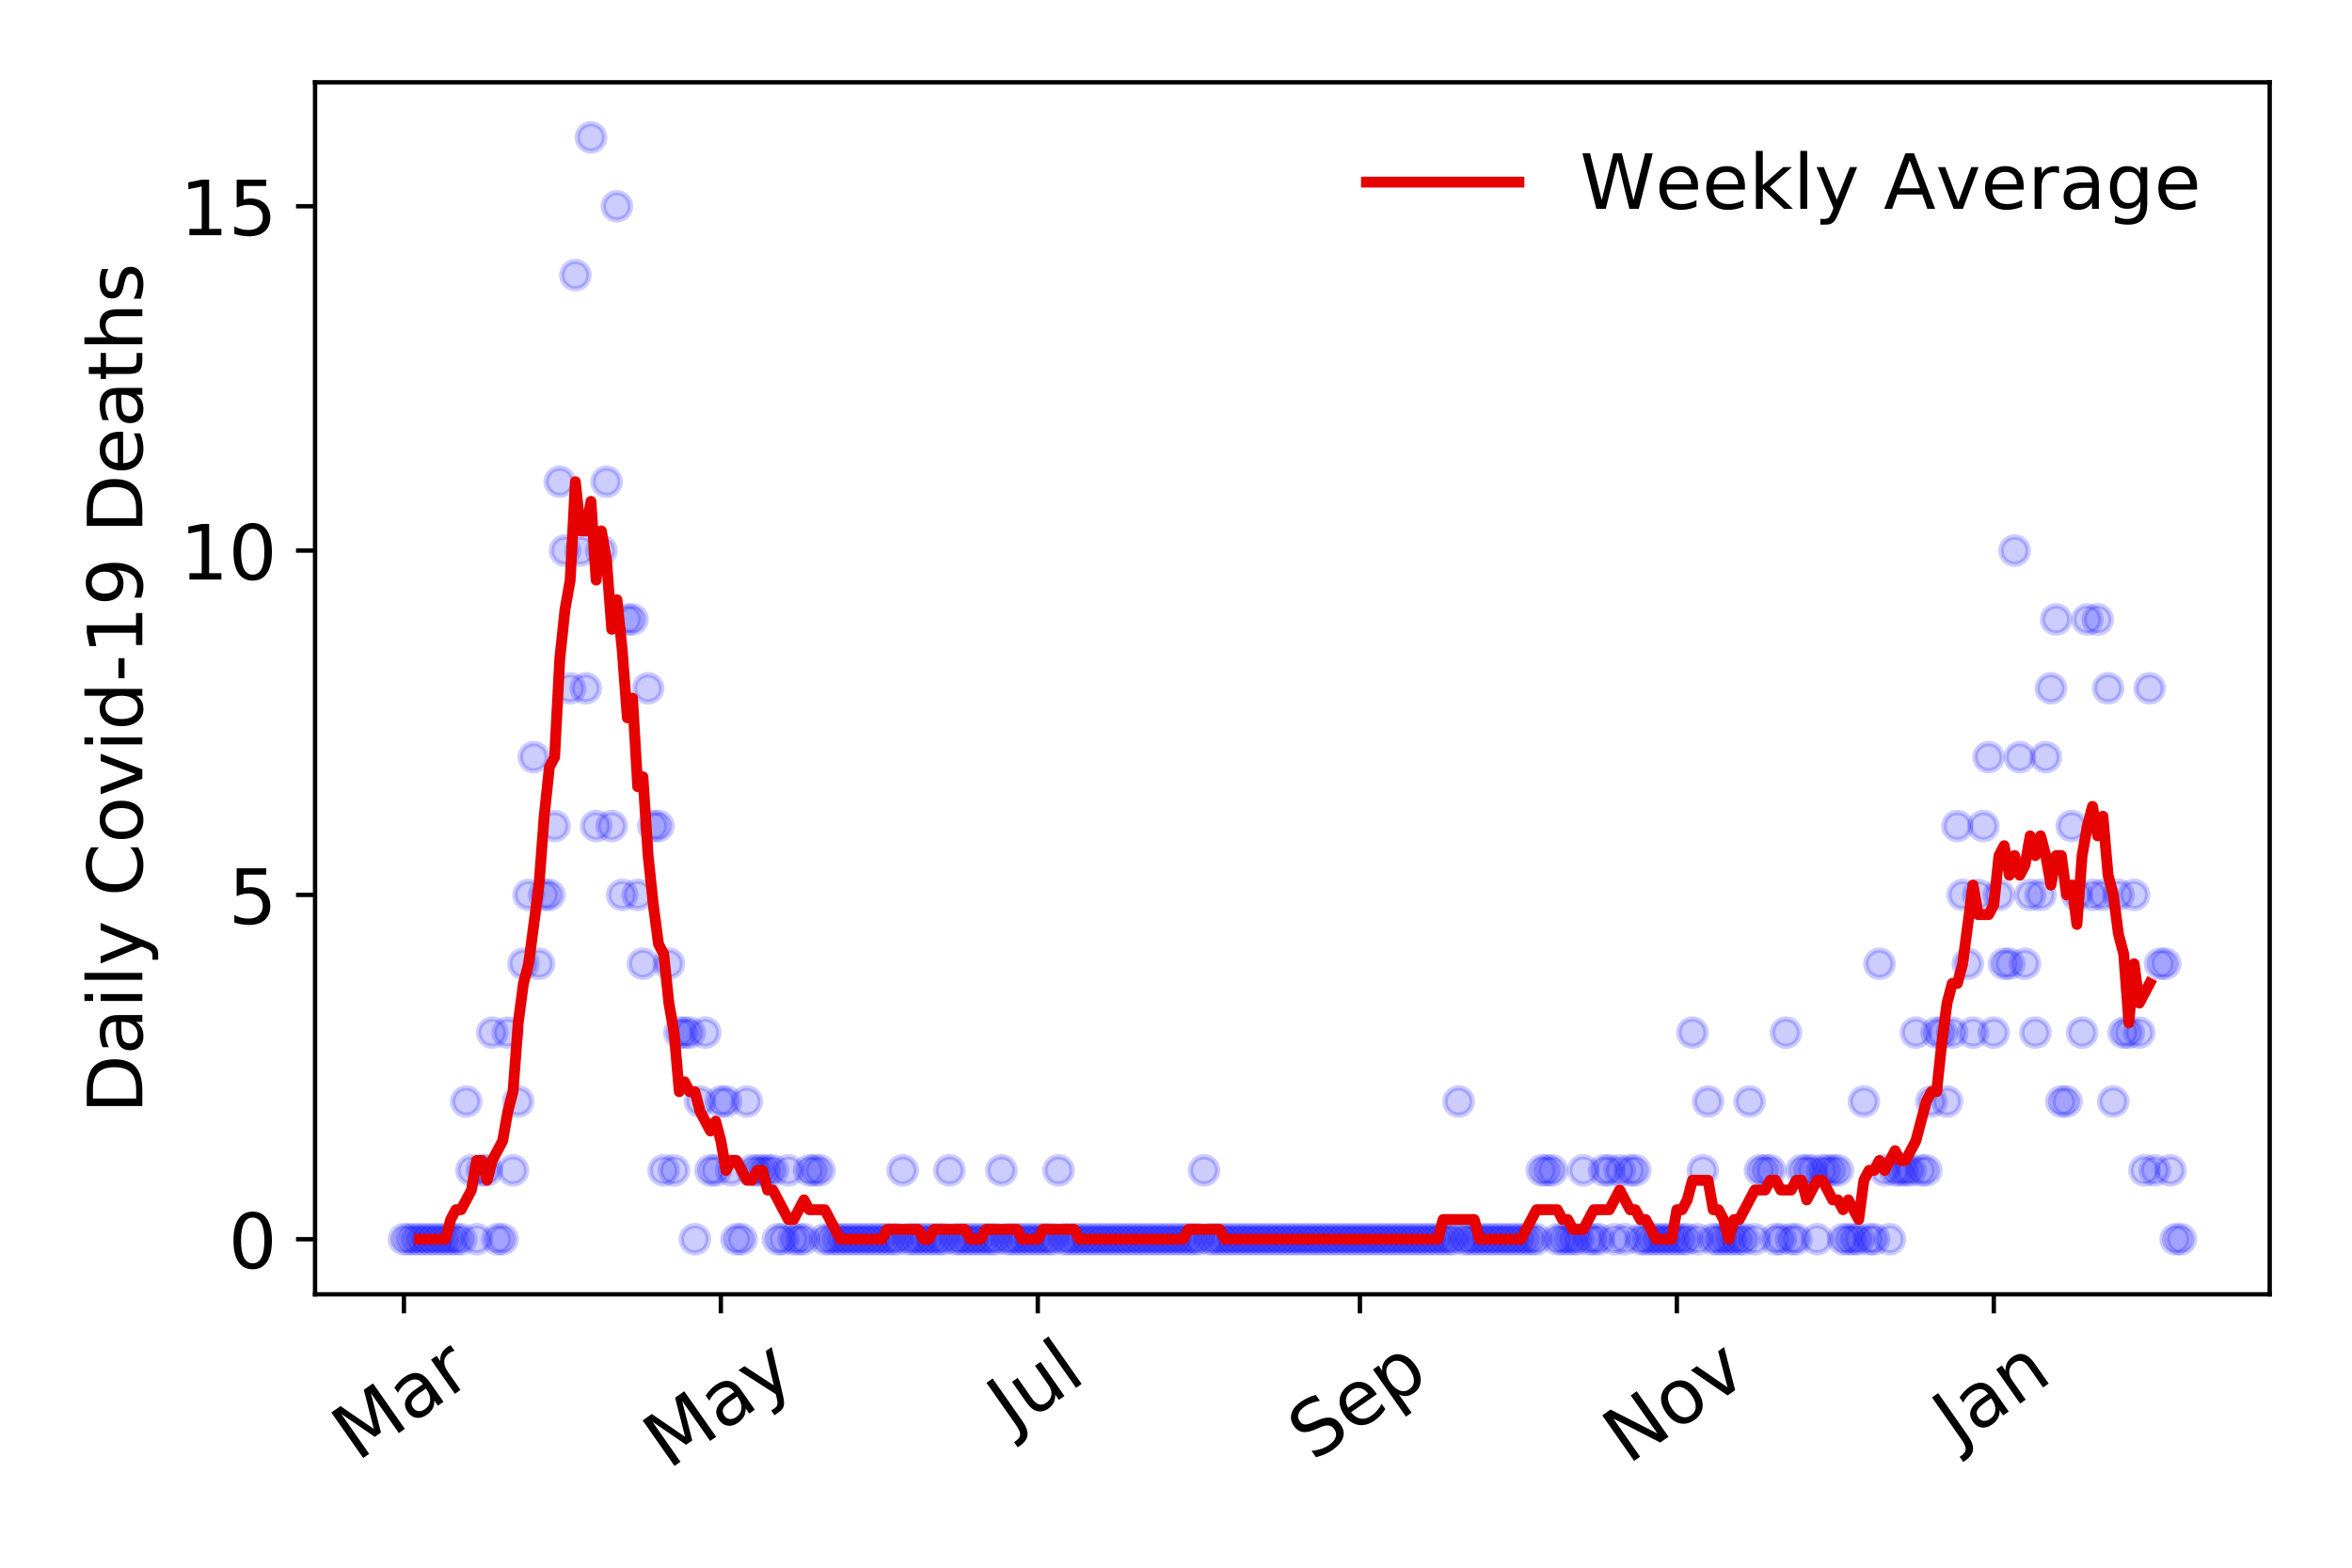 <?xml version="1.0" encoding="utf-8" standalone="no"?>
<!DOCTYPE svg PUBLIC "-//W3C//DTD SVG 1.1//EN"
  "http://www.w3.org/Graphics/SVG/1.1/DTD/svg11.dtd">
<!-- Created with matplotlib (https://matplotlib.org/) -->
<svg height="288pt" version="1.1" viewBox="0 0 432 288" width="432pt" xmlns="http://www.w3.org/2000/svg" xmlns:xlink="http://www.w3.org/1999/xlink">
 <defs>
  <style type="text/css">
*{stroke-linecap:butt;stroke-linejoin:round;}
  </style>
 </defs>
 <g id="figure_1">
  <g id="patch_1">
   <path d="M 0 288 
L 432 288 
L 432 0 
L 0 0 
z
" style="fill:#ffffff;"/>
  </g>
  <g id="axes_1">
   <g id="patch_2">
    <path d="M 57.87 237.778 
L 416.88 237.778 
L 416.88 15.12 
L 57.87 15.12 
z
" style="fill:#ffffff;"/>
   </g>
   <g id="matplotlib.axis_1">
    <g id="xtick_1">
     <g id="line2d_1">
      <defs>
       <path d="M 0 0 
L 0 3.5 
" id="ma8bbb17ca3" style="stroke:#000000;stroke-width:0.8;"/>
      </defs>
      <g>
       <use style="stroke:#000000;stroke-width:0.8;" x="74.189" xlink:href="#ma8bbb17ca3" y="237.778"/>
      </g>
     </g>
     <g id="text_1">
      <!-- Mar -->
      <defs>
       <path d="M 9.812 72.906 
L 24.516 72.906 
L 43.109 23.297 
L 61.812 72.906 
L 76.516 72.906 
L 76.516 0 
L 66.891 0 
L 66.891 64.016 
L 48.094 14.016 
L 38.188 14.016 
L 19.391 64.016 
L 19.391 0 
L 9.812 0 
z
" id="DejaVuSans-77"/>
       <path d="M 34.281 27.484 
Q 23.391 27.484 19.188 25 
Q 14.984 22.516 14.984 16.5 
Q 14.984 11.719 18.141 8.906 
Q 21.297 6.109 26.703 6.109 
Q 34.188 6.109 38.703 11.406 
Q 43.219 16.703 43.219 25.484 
L 43.219 27.484 
z
M 52.203 31.203 
L 52.203 0 
L 43.219 0 
L 43.219 8.297 
Q 40.141 3.328 35.547 0.953 
Q 30.953 -1.422 24.312 -1.422 
Q 15.922 -1.422 10.953 3.297 
Q 6 8.016 6 15.922 
Q 6 25.141 12.172 29.828 
Q 18.359 34.516 30.609 34.516 
L 43.219 34.516 
L 43.219 35.406 
Q 43.219 41.609 39.141 45 
Q 35.062 48.391 27.688 48.391 
Q 23 48.391 18.547 47.266 
Q 14.109 46.141 10.016 43.891 
L 10.016 52.203 
Q 14.938 54.109 19.578 55.047 
Q 24.219 56 28.609 56 
Q 40.484 56 46.344 49.844 
Q 52.203 43.703 52.203 31.203 
z
" id="DejaVuSans-97"/>
       <path d="M 41.109 46.297 
Q 39.594 47.172 37.812 47.578 
Q 36.031 48 33.891 48 
Q 26.266 48 22.188 43.047 
Q 18.109 38.094 18.109 28.812 
L 18.109 0 
L 9.078 0 
L 9.078 54.688 
L 18.109 54.688 
L 18.109 46.188 
Q 20.953 51.172 25.484 53.578 
Q 30.031 56 36.531 56 
Q 37.453 56 38.578 55.875 
Q 39.703 55.766 41.062 55.516 
z
" id="DejaVuSans-114"/>
      </defs>
      <g transform="translate(65.586 268.643)rotate(-35)scale(0.14 -0.14)">
       <use xlink:href="#DejaVuSans-77"/>
       <use x="86.279" xlink:href="#DejaVuSans-97"/>
       <use x="147.559" xlink:href="#DejaVuSans-114"/>
      </g>
     </g>
    </g>
    <g id="xtick_2">
     <g id="line2d_2">
      <g>
       <use style="stroke:#000000;stroke-width:0.8;" x="132.401" xlink:href="#ma8bbb17ca3" y="237.778"/>
      </g>
     </g>
     <g id="text_2">
      <!-- May -->
      <defs>
       <path d="M 32.172 -5.078 
Q 28.375 -14.844 24.75 -17.812 
Q 21.141 -20.797 15.094 -20.797 
L 7.906 -20.797 
L 7.906 -13.281 
L 13.188 -13.281 
Q 16.891 -13.281 18.938 -11.516 
Q 21 -9.766 23.484 -3.219 
L 25.094 0.875 
L 2.984 54.688 
L 12.5 54.688 
L 29.594 11.922 
L 46.688 54.688 
L 56.203 54.688 
z
" id="DejaVuSans-121"/>
      </defs>
      <g transform="translate(122.762 270.094)rotate(-35)scale(0.14 -0.14)">
       <use xlink:href="#DejaVuSans-77"/>
       <use x="86.279" xlink:href="#DejaVuSans-97"/>
       <use x="147.559" xlink:href="#DejaVuSans-121"/>
      </g>
     </g>
    </g>
    <g id="xtick_3">
     <g id="line2d_3">
      <g>
       <use style="stroke:#000000;stroke-width:0.8;" x="190.614" xlink:href="#ma8bbb17ca3" y="237.778"/>
      </g>
     </g>
     <g id="text_3">
      <!-- Jul -->
      <defs>
       <path d="M 9.812 72.906 
L 19.672 72.906 
L 19.672 5.078 
Q 19.672 -8.109 14.672 -14.062 
Q 9.672 -20.016 -1.422 -20.016 
L -5.172 -20.016 
L -5.172 -11.719 
L -2.094 -11.719 
Q 4.438 -11.719 7.125 -8.047 
Q 9.812 -4.391 9.812 5.078 
z
" id="DejaVuSans-74"/>
       <path d="M 8.5 21.578 
L 8.5 54.688 
L 17.484 54.688 
L 17.484 21.922 
Q 17.484 14.156 20.5 10.266 
Q 23.531 6.391 29.594 6.391 
Q 36.859 6.391 41.078 11.031 
Q 45.312 15.672 45.312 23.688 
L 45.312 54.688 
L 54.297 54.688 
L 54.297 0 
L 45.312 0 
L 45.312 8.406 
Q 42.047 3.422 37.719 1 
Q 33.406 -1.422 27.688 -1.422 
Q 18.266 -1.422 13.375 4.438 
Q 8.5 10.297 8.5 21.578 
z
M 31.109 56 
z
" id="DejaVuSans-117"/>
       <path d="M 9.422 75.984 
L 18.406 75.984 
L 18.406 0 
L 9.422 0 
z
" id="DejaVuSans-108"/>
      </defs>
      <g transform="translate(185.911 263.181)rotate(-35)scale(0.14 -0.14)">
       <use xlink:href="#DejaVuSans-74"/>
       <use x="29.492" xlink:href="#DejaVuSans-117"/>
       <use x="92.871" xlink:href="#DejaVuSans-108"/>
      </g>
     </g>
    </g>
    <g id="xtick_4">
     <g id="line2d_4">
      <g>
       <use style="stroke:#000000;stroke-width:0.8;" x="249.781" xlink:href="#ma8bbb17ca3" y="237.778"/>
      </g>
     </g>
     <g id="text_4">
      <!-- Sep -->
      <defs>
       <path d="M 53.516 70.516 
L 53.516 60.891 
Q 47.906 63.578 42.922 64.891 
Q 37.938 66.219 33.297 66.219 
Q 25.25 66.219 20.875 63.094 
Q 16.5 59.969 16.5 54.203 
Q 16.5 49.359 19.406 46.891 
Q 22.312 44.438 30.422 42.922 
L 36.375 41.703 
Q 47.406 39.594 52.656 34.297 
Q 57.906 29 57.906 20.125 
Q 57.906 9.516 50.797 4.047 
Q 43.703 -1.422 29.984 -1.422 
Q 24.812 -1.422 18.969 -0.25 
Q 13.141 0.922 6.891 3.219 
L 6.891 13.375 
Q 12.891 10.016 18.656 8.297 
Q 24.422 6.594 29.984 6.594 
Q 38.422 6.594 43.016 9.906 
Q 47.609 13.234 47.609 19.391 
Q 47.609 24.75 44.312 27.781 
Q 41.016 30.812 33.5 32.328 
L 27.484 33.5 
Q 16.453 35.688 11.516 40.375 
Q 6.594 45.062 6.594 53.422 
Q 6.594 63.094 13.406 68.656 
Q 20.219 74.219 32.172 74.219 
Q 37.312 74.219 42.625 73.281 
Q 47.953 72.359 53.516 70.516 
z
" id="DejaVuSans-83"/>
       <path d="M 56.203 29.594 
L 56.203 25.203 
L 14.891 25.203 
Q 15.484 15.922 20.484 11.062 
Q 25.484 6.203 34.422 6.203 
Q 39.594 6.203 44.453 7.469 
Q 49.312 8.734 54.109 11.281 
L 54.109 2.781 
Q 49.266 0.734 44.188 -0.344 
Q 39.109 -1.422 33.891 -1.422 
Q 20.797 -1.422 13.156 6.188 
Q 5.516 13.812 5.516 26.812 
Q 5.516 40.234 12.766 48.109 
Q 20.016 56 32.328 56 
Q 43.359 56 49.781 48.891 
Q 56.203 41.797 56.203 29.594 
z
M 47.219 32.234 
Q 47.125 39.594 43.094 43.984 
Q 39.062 48.391 32.422 48.391 
Q 24.906 48.391 20.391 44.141 
Q 15.875 39.891 15.188 32.172 
z
" id="DejaVuSans-101"/>
       <path d="M 18.109 8.203 
L 18.109 -20.797 
L 9.078 -20.797 
L 9.078 54.688 
L 18.109 54.688 
L 18.109 46.391 
Q 20.953 51.266 25.266 53.625 
Q 29.594 56 35.594 56 
Q 45.562 56 51.781 48.094 
Q 58.016 40.188 58.016 27.297 
Q 58.016 14.406 51.781 6.484 
Q 45.562 -1.422 35.594 -1.422 
Q 29.594 -1.422 25.266 0.953 
Q 20.953 3.328 18.109 8.203 
z
M 48.688 27.297 
Q 48.688 37.203 44.609 42.844 
Q 40.531 48.484 33.406 48.484 
Q 26.266 48.484 22.188 42.844 
Q 18.109 37.203 18.109 27.297 
Q 18.109 17.391 22.188 11.75 
Q 26.266 6.109 33.406 6.109 
Q 40.531 6.109 44.609 11.75 
Q 48.688 17.391 48.688 27.297 
z
" id="DejaVuSans-112"/>
      </defs>
      <g transform="translate(241.188 268.629)rotate(-35)scale(0.14 -0.14)">
       <use xlink:href="#DejaVuSans-83"/>
       <use x="63.477" xlink:href="#DejaVuSans-101"/>
       <use x="125" xlink:href="#DejaVuSans-112"/>
      </g>
     </g>
    </g>
    <g id="xtick_5">
     <g id="line2d_5">
      <g>
       <use style="stroke:#000000;stroke-width:0.8;" x="307.994" xlink:href="#ma8bbb17ca3" y="237.778"/>
      </g>
     </g>
     <g id="text_5">
      <!-- Nov -->
      <defs>
       <path d="M 9.812 72.906 
L 23.094 72.906 
L 55.422 11.922 
L 55.422 72.906 
L 64.984 72.906 
L 64.984 0 
L 51.703 0 
L 19.391 60.984 
L 19.391 0 
L 9.812 0 
z
" id="DejaVuSans-78"/>
       <path d="M 30.609 48.391 
Q 23.391 48.391 19.188 42.75 
Q 14.984 37.109 14.984 27.297 
Q 14.984 17.484 19.156 11.844 
Q 23.344 6.203 30.609 6.203 
Q 37.797 6.203 41.984 11.859 
Q 46.188 17.531 46.188 27.297 
Q 46.188 37.016 41.984 42.703 
Q 37.797 48.391 30.609 48.391 
z
M 30.609 56 
Q 42.328 56 49.016 48.375 
Q 55.719 40.766 55.719 27.297 
Q 55.719 13.875 49.016 6.219 
Q 42.328 -1.422 30.609 -1.422 
Q 18.844 -1.422 12.172 6.219 
Q 5.516 13.875 5.516 27.297 
Q 5.516 40.766 12.172 48.375 
Q 18.844 56 30.609 56 
z
" id="DejaVuSans-111"/>
       <path d="M 2.984 54.688 
L 12.5 54.688 
L 29.594 8.797 
L 46.688 54.688 
L 56.203 54.688 
L 35.688 0 
L 23.484 0 
z
" id="DejaVuSans-118"/>
      </defs>
      <g transform="translate(299.017 269.166)rotate(-35)scale(0.14 -0.14)">
       <use xlink:href="#DejaVuSans-78"/>
       <use x="74.805" xlink:href="#DejaVuSans-111"/>
       <use x="135.986" xlink:href="#DejaVuSans-118"/>
      </g>
     </g>
    </g>
    <g id="xtick_6">
     <g id="line2d_6">
      <g>
       <use style="stroke:#000000;stroke-width:0.8;" x="366.206" xlink:href="#ma8bbb17ca3" y="237.778"/>
      </g>
     </g>
     <g id="text_6">
      <!-- Jan -->
      <defs>
       <path d="M 54.891 33.016 
L 54.891 0 
L 45.906 0 
L 45.906 32.719 
Q 45.906 40.484 42.875 44.328 
Q 39.844 48.188 33.797 48.188 
Q 26.516 48.188 22.312 43.547 
Q 18.109 38.922 18.109 30.906 
L 18.109 0 
L 9.078 0 
L 9.078 54.688 
L 18.109 54.688 
L 18.109 46.188 
Q 21.344 51.125 25.703 53.562 
Q 30.078 56 35.797 56 
Q 45.219 56 50.047 50.172 
Q 54.891 44.344 54.891 33.016 
z
" id="DejaVuSans-110"/>
      </defs>
      <g transform="translate(359.583 265.871)rotate(-35)scale(0.14 -0.14)">
       <use xlink:href="#DejaVuSans-74"/>
       <use x="29.492" xlink:href="#DejaVuSans-97"/>
       <use x="90.771" xlink:href="#DejaVuSans-110"/>
      </g>
     </g>
    </g>
   </g>
   <g id="matplotlib.axis_2">
    <g id="ytick_1">
     <g id="line2d_7">
      <defs>
       <path d="M 0 0 
L -3.5 0 
" id="m8bd68b1e85" style="stroke:#000000;stroke-width:0.8;"/>
      </defs>
      <g>
       <use style="stroke:#000000;stroke-width:0.8;" x="57.87" xlink:href="#m8bd68b1e85" y="227.657"/>
      </g>
     </g>
     <g id="text_7">
      <!-- 0 -->
      <defs>
       <path d="M 31.781 66.406 
Q 24.172 66.406 20.328 58.906 
Q 16.5 51.422 16.5 36.375 
Q 16.5 21.391 20.328 13.891 
Q 24.172 6.391 31.781 6.391 
Q 39.453 6.391 43.281 13.891 
Q 47.125 21.391 47.125 36.375 
Q 47.125 51.422 43.281 58.906 
Q 39.453 66.406 31.781 66.406 
z
M 31.781 74.219 
Q 44.047 74.219 50.516 64.516 
Q 56.984 54.828 56.984 36.375 
Q 56.984 17.969 50.516 8.266 
Q 44.047 -1.422 31.781 -1.422 
Q 19.531 -1.422 13.062 8.266 
Q 6.594 17.969 6.594 36.375 
Q 6.594 54.828 13.062 64.516 
Q 19.531 74.219 31.781 74.219 
z
" id="DejaVuSans-48"/>
      </defs>
      <g transform="translate(41.962 232.976)scale(0.14 -0.14)">
       <use xlink:href="#DejaVuSans-48"/>
      </g>
     </g>
    </g>
    <g id="ytick_2">
     <g id="line2d_8">
      <g>
       <use style="stroke:#000000;stroke-width:0.8;" x="57.87" xlink:href="#m8bd68b1e85" y="164.402"/>
      </g>
     </g>
     <g id="text_8">
      <!-- 5 -->
      <defs>
       <path d="M 10.797 72.906 
L 49.516 72.906 
L 49.516 64.594 
L 19.828 64.594 
L 19.828 46.734 
Q 21.969 47.469 24.109 47.828 
Q 26.266 48.188 28.422 48.188 
Q 40.625 48.188 47.75 41.5 
Q 54.891 34.812 54.891 23.391 
Q 54.891 11.625 47.562 5.094 
Q 40.234 -1.422 26.906 -1.422 
Q 22.312 -1.422 17.547 -0.641 
Q 12.797 0.141 7.719 1.703 
L 7.719 11.625 
Q 12.109 9.234 16.797 8.062 
Q 21.484 6.891 26.703 6.891 
Q 35.156 6.891 40.078 11.328 
Q 45.016 15.766 45.016 23.391 
Q 45.016 31 40.078 35.438 
Q 35.156 39.891 26.703 39.891 
Q 22.75 39.891 18.812 39.016 
Q 14.891 38.141 10.797 36.281 
z
" id="DejaVuSans-53"/>
      </defs>
      <g transform="translate(41.962 169.721)scale(0.14 -0.14)">
       <use xlink:href="#DejaVuSans-53"/>
      </g>
     </g>
    </g>
    <g id="ytick_3">
     <g id="line2d_9">
      <g>
       <use style="stroke:#000000;stroke-width:0.8;" x="57.87" xlink:href="#m8bd68b1e85" y="101.147"/>
      </g>
     </g>
     <g id="text_9">
      <!-- 10 -->
      <defs>
       <path d="M 12.406 8.297 
L 28.516 8.297 
L 28.516 63.922 
L 10.984 60.406 
L 10.984 69.391 
L 28.422 72.906 
L 38.281 72.906 
L 38.281 8.297 
L 54.391 8.297 
L 54.391 0 
L 12.406 0 
z
" id="DejaVuSans-49"/>
      </defs>
      <g transform="translate(33.055 106.466)scale(0.14 -0.14)">
       <use xlink:href="#DejaVuSans-49"/>
       <use x="63.623" xlink:href="#DejaVuSans-48"/>
      </g>
     </g>
    </g>
    <g id="ytick_4">
     <g id="line2d_10">
      <g>
       <use style="stroke:#000000;stroke-width:0.8;" x="57.87" xlink:href="#m8bd68b1e85" y="37.892"/>
      </g>
     </g>
     <g id="text_10">
      <!-- 15 -->
      <g transform="translate(33.055 43.211)scale(0.14 -0.14)">
       <use xlink:href="#DejaVuSans-49"/>
       <use x="63.623" xlink:href="#DejaVuSans-53"/>
      </g>
     </g>
    </g>
    <g id="text_11">
     <!-- Daily Covid-19 Deaths -->
     <defs>
      <path d="M 19.672 64.797 
L 19.672 8.109 
L 31.594 8.109 
Q 46.688 8.109 53.688 14.938 
Q 60.688 21.781 60.688 36.531 
Q 60.688 51.172 53.688 57.984 
Q 46.688 64.797 31.594 64.797 
z
M 9.812 72.906 
L 30.078 72.906 
Q 51.266 72.906 61.172 64.094 
Q 71.094 55.281 71.094 36.531 
Q 71.094 17.672 61.125 8.828 
Q 51.172 0 30.078 0 
L 9.812 0 
z
" id="DejaVuSans-68"/>
      <path d="M 9.422 54.688 
L 18.406 54.688 
L 18.406 0 
L 9.422 0 
z
M 9.422 75.984 
L 18.406 75.984 
L 18.406 64.594 
L 9.422 64.594 
z
" id="DejaVuSans-105"/>
      <path id="DejaVuSans-32"/>
      <path d="M 64.406 67.281 
L 64.406 56.891 
Q 59.422 61.531 53.781 63.812 
Q 48.141 66.109 41.797 66.109 
Q 29.297 66.109 22.656 58.469 
Q 16.016 50.828 16.016 36.375 
Q 16.016 21.969 22.656 14.328 
Q 29.297 6.688 41.797 6.688 
Q 48.141 6.688 53.781 8.984 
Q 59.422 11.281 64.406 15.922 
L 64.406 5.609 
Q 59.234 2.094 53.438 0.328 
Q 47.656 -1.422 41.219 -1.422 
Q 24.656 -1.422 15.125 8.703 
Q 5.609 18.844 5.609 36.375 
Q 5.609 53.953 15.125 64.078 
Q 24.656 74.219 41.219 74.219 
Q 47.75 74.219 53.531 72.484 
Q 59.328 70.75 64.406 67.281 
z
" id="DejaVuSans-67"/>
      <path d="M 45.406 46.391 
L 45.406 75.984 
L 54.391 75.984 
L 54.391 0 
L 45.406 0 
L 45.406 8.203 
Q 42.578 3.328 38.25 0.953 
Q 33.938 -1.422 27.875 -1.422 
Q 17.969 -1.422 11.734 6.484 
Q 5.516 14.406 5.516 27.297 
Q 5.516 40.188 11.734 48.094 
Q 17.969 56 27.875 56 
Q 33.938 56 38.25 53.625 
Q 42.578 51.266 45.406 46.391 
z
M 14.797 27.297 
Q 14.797 17.391 18.875 11.75 
Q 22.953 6.109 30.078 6.109 
Q 37.203 6.109 41.297 11.75 
Q 45.406 17.391 45.406 27.297 
Q 45.406 37.203 41.297 42.844 
Q 37.203 48.484 30.078 48.484 
Q 22.953 48.484 18.875 42.844 
Q 14.797 37.203 14.797 27.297 
z
" id="DejaVuSans-100"/>
      <path d="M 4.891 31.391 
L 31.203 31.391 
L 31.203 23.391 
L 4.891 23.391 
z
" id="DejaVuSans-45"/>
      <path d="M 10.984 1.516 
L 10.984 10.5 
Q 14.703 8.734 18.5 7.812 
Q 22.312 6.891 25.984 6.891 
Q 35.75 6.891 40.891 13.453 
Q 46.047 20.016 46.781 33.406 
Q 43.953 29.203 39.594 26.953 
Q 35.25 24.703 29.984 24.703 
Q 19.047 24.703 12.672 31.312 
Q 6.297 37.938 6.297 49.422 
Q 6.297 60.641 12.938 67.422 
Q 19.578 74.219 30.609 74.219 
Q 43.266 74.219 49.922 64.516 
Q 56.594 54.828 56.594 36.375 
Q 56.594 19.141 48.406 8.859 
Q 40.234 -1.422 26.422 -1.422 
Q 22.703 -1.422 18.891 -0.688 
Q 15.094 0.047 10.984 1.516 
z
M 30.609 32.422 
Q 37.25 32.422 41.125 36.953 
Q 45.016 41.5 45.016 49.422 
Q 45.016 57.281 41.125 61.844 
Q 37.25 66.406 30.609 66.406 
Q 23.969 66.406 20.094 61.844 
Q 16.219 57.281 16.219 49.422 
Q 16.219 41.5 20.094 36.953 
Q 23.969 32.422 30.609 32.422 
z
" id="DejaVuSans-57"/>
      <path d="M 18.312 70.219 
L 18.312 54.688 
L 36.812 54.688 
L 36.812 47.703 
L 18.312 47.703 
L 18.312 18.016 
Q 18.312 11.328 20.141 9.422 
Q 21.969 7.516 27.594 7.516 
L 36.812 7.516 
L 36.812 0 
L 27.594 0 
Q 17.188 0 13.234 3.875 
Q 9.281 7.766 9.281 18.016 
L 9.281 47.703 
L 2.688 47.703 
L 2.688 54.688 
L 9.281 54.688 
L 9.281 70.219 
z
" id="DejaVuSans-116"/>
      <path d="M 54.891 33.016 
L 54.891 0 
L 45.906 0 
L 45.906 32.719 
Q 45.906 40.484 42.875 44.328 
Q 39.844 48.188 33.797 48.188 
Q 26.516 48.188 22.312 43.547 
Q 18.109 38.922 18.109 30.906 
L 18.109 0 
L 9.078 0 
L 9.078 75.984 
L 18.109 75.984 
L 18.109 46.188 
Q 21.344 51.125 25.703 53.562 
Q 30.078 56 35.797 56 
Q 45.219 56 50.047 50.172 
Q 54.891 44.344 54.891 33.016 
z
" id="DejaVuSans-104"/>
      <path d="M 44.281 53.078 
L 44.281 44.578 
Q 40.484 46.531 36.375 47.5 
Q 32.281 48.484 27.875 48.484 
Q 21.188 48.484 17.844 46.438 
Q 14.5 44.391 14.5 40.281 
Q 14.5 37.156 16.891 35.375 
Q 19.281 33.594 26.516 31.984 
L 29.594 31.297 
Q 39.156 29.25 43.188 25.516 
Q 47.219 21.781 47.219 15.094 
Q 47.219 7.469 41.188 3.016 
Q 35.156 -1.422 24.609 -1.422 
Q 20.219 -1.422 15.453 -0.562 
Q 10.688 0.297 5.422 2 
L 5.422 11.281 
Q 10.406 8.688 15.234 7.391 
Q 20.062 6.109 24.812 6.109 
Q 31.156 6.109 34.562 8.281 
Q 37.984 10.453 37.984 14.406 
Q 37.984 18.062 35.516 20.016 
Q 33.062 21.969 24.703 23.781 
L 21.578 24.516 
Q 13.234 26.266 9.516 29.906 
Q 5.812 33.547 5.812 39.891 
Q 5.812 47.609 11.281 51.797 
Q 16.75 56 26.812 56 
Q 31.781 56 36.172 55.266 
Q 40.578 54.547 44.281 53.078 
z
" id="DejaVuSans-115"/>
     </defs>
     <g transform="translate(26.143 204.56)rotate(-90)scale(0.14 -0.14)">
      <use xlink:href="#DejaVuSans-68"/>
      <use x="77.002" xlink:href="#DejaVuSans-97"/>
      <use x="138.281" xlink:href="#DejaVuSans-105"/>
      <use x="166.064" xlink:href="#DejaVuSans-108"/>
      <use x="193.848" xlink:href="#DejaVuSans-121"/>
      <use x="253.027" xlink:href="#DejaVuSans-32"/>
      <use x="284.814" xlink:href="#DejaVuSans-67"/>
      <use x="354.639" xlink:href="#DejaVuSans-111"/>
      <use x="415.82" xlink:href="#DejaVuSans-118"/>
      <use x="475" xlink:href="#DejaVuSans-105"/>
      <use x="502.783" xlink:href="#DejaVuSans-100"/>
      <use x="566.26" xlink:href="#DejaVuSans-45"/>
      <use x="602.344" xlink:href="#DejaVuSans-49"/>
      <use x="665.967" xlink:href="#DejaVuSans-57"/>
      <use x="729.59" xlink:href="#DejaVuSans-32"/>
      <use x="761.377" xlink:href="#DejaVuSans-68"/>
      <use x="838.379" xlink:href="#DejaVuSans-101"/>
      <use x="899.902" xlink:href="#DejaVuSans-97"/>
      <use x="961.182" xlink:href="#DejaVuSans-116"/>
      <use x="1000.391" xlink:href="#DejaVuSans-104"/>
      <use x="1063.77" xlink:href="#DejaVuSans-115"/>
     </g>
    </g>
   </g>
   <g id="line2d_11">
    <defs>
     <path d="M 0 2.5 
C 0.663 2.5 1.299 2.237 1.768 1.768 
C 2.237 1.299 2.5 0.663 2.5 0 
C 2.5 -0.663 2.237 -1.299 1.768 -1.768 
C 1.299 -2.237 0.663 -2.5 0 -2.5 
C -0.663 -2.5 -1.299 -2.237 -1.768 -1.768 
C -2.237 -1.299 -2.5 -0.663 -2.5 0 
C -2.5 0.663 -2.237 1.299 -1.768 1.768 
C -1.299 2.237 -0.663 2.5 0 2.5 
z
" id="m48e2f2f269" style="stroke:#0000ff;stroke-opacity:0.2;"/>
    </defs>
    <g clip-path="url(#p5dc8821f25)">
     <use style="fill:#0000ff;fill-opacity:0.2;stroke:#0000ff;stroke-opacity:0.2;" x="74.189" xlink:href="#m48e2f2f269" y="227.657"/>
     <use style="fill:#0000ff;fill-opacity:0.2;stroke:#0000ff;stroke-opacity:0.2;" x="75.143" xlink:href="#m48e2f2f269" y="227.657"/>
     <use style="fill:#0000ff;fill-opacity:0.2;stroke:#0000ff;stroke-opacity:0.2;" x="76.097" xlink:href="#m48e2f2f269" y="227.657"/>
     <use style="fill:#0000ff;fill-opacity:0.2;stroke:#0000ff;stroke-opacity:0.2;" x="77.052" xlink:href="#m48e2f2f269" y="227.657"/>
     <use style="fill:#0000ff;fill-opacity:0.2;stroke:#0000ff;stroke-opacity:0.2;" x="78.006" xlink:href="#m48e2f2f269" y="227.657"/>
     <use style="fill:#0000ff;fill-opacity:0.2;stroke:#0000ff;stroke-opacity:0.2;" x="78.96" xlink:href="#m48e2f2f269" y="227.657"/>
     <use style="fill:#0000ff;fill-opacity:0.2;stroke:#0000ff;stroke-opacity:0.2;" x="79.914" xlink:href="#m48e2f2f269" y="227.657"/>
     <use style="fill:#0000ff;fill-opacity:0.2;stroke:#0000ff;stroke-opacity:0.2;" x="80.869" xlink:href="#m48e2f2f269" y="227.657"/>
     <use style="fill:#0000ff;fill-opacity:0.2;stroke:#0000ff;stroke-opacity:0.2;" x="81.823" xlink:href="#m48e2f2f269" y="227.657"/>
     <use style="fill:#0000ff;fill-opacity:0.2;stroke:#0000ff;stroke-opacity:0.2;" x="82.777" xlink:href="#m48e2f2f269" y="227.657"/>
     <use style="fill:#0000ff;fill-opacity:0.2;stroke:#0000ff;stroke-opacity:0.2;" x="83.732" xlink:href="#m48e2f2f269" y="227.657"/>
     <use style="fill:#0000ff;fill-opacity:0.2;stroke:#0000ff;stroke-opacity:0.2;" x="84.686" xlink:href="#m48e2f2f269" y="227.657"/>
     <use style="fill:#0000ff;fill-opacity:0.2;stroke:#0000ff;stroke-opacity:0.2;" x="85.64" xlink:href="#m48e2f2f269" y="202.355"/>
     <use style="fill:#0000ff;fill-opacity:0.2;stroke:#0000ff;stroke-opacity:0.2;" x="86.595" xlink:href="#m48e2f2f269" y="215.006"/>
     <use style="fill:#0000ff;fill-opacity:0.2;stroke:#0000ff;stroke-opacity:0.2;" x="87.549" xlink:href="#m48e2f2f269" y="227.657"/>
     <use style="fill:#0000ff;fill-opacity:0.2;stroke:#0000ff;stroke-opacity:0.2;" x="88.503" xlink:href="#m48e2f2f269" y="215.006"/>
     <use style="fill:#0000ff;fill-opacity:0.2;stroke:#0000ff;stroke-opacity:0.2;" x="89.458" xlink:href="#m48e2f2f269" y="215.006"/>
     <use style="fill:#0000ff;fill-opacity:0.2;stroke:#0000ff;stroke-opacity:0.2;" x="90.412" xlink:href="#m48e2f2f269" y="189.704"/>
     <use style="fill:#0000ff;fill-opacity:0.2;stroke:#0000ff;stroke-opacity:0.2;" x="91.366" xlink:href="#m48e2f2f269" y="227.657"/>
     <use style="fill:#0000ff;fill-opacity:0.2;stroke:#0000ff;stroke-opacity:0.2;" x="92.32" xlink:href="#m48e2f2f269" y="227.657"/>
     <use style="fill:#0000ff;fill-opacity:0.2;stroke:#0000ff;stroke-opacity:0.2;" x="93.275" xlink:href="#m48e2f2f269" y="189.704"/>
     <use style="fill:#0000ff;fill-opacity:0.2;stroke:#0000ff;stroke-opacity:0.2;" x="94.229" xlink:href="#m48e2f2f269" y="215.006"/>
     <use style="fill:#0000ff;fill-opacity:0.2;stroke:#0000ff;stroke-opacity:0.2;" x="95.183" xlink:href="#m48e2f2f269" y="202.355"/>
     <use style="fill:#0000ff;fill-opacity:0.2;stroke:#0000ff;stroke-opacity:0.2;" x="96.138" xlink:href="#m48e2f2f269" y="177.053"/>
     <use style="fill:#0000ff;fill-opacity:0.2;stroke:#0000ff;stroke-opacity:0.2;" x="97.092" xlink:href="#m48e2f2f269" y="164.402"/>
     <use style="fill:#0000ff;fill-opacity:0.2;stroke:#0000ff;stroke-opacity:0.2;" x="98.046" xlink:href="#m48e2f2f269" y="139.1"/>
     <use style="fill:#0000ff;fill-opacity:0.2;stroke:#0000ff;stroke-opacity:0.2;" x="99.001" xlink:href="#m48e2f2f269" y="177.053"/>
     <use style="fill:#0000ff;fill-opacity:0.2;stroke:#0000ff;stroke-opacity:0.2;" x="99.955" xlink:href="#m48e2f2f269" y="164.402"/>
     <use style="fill:#0000ff;fill-opacity:0.2;stroke:#0000ff;stroke-opacity:0.2;" x="100.909" xlink:href="#m48e2f2f269" y="164.402"/>
     <use style="fill:#0000ff;fill-opacity:0.2;stroke:#0000ff;stroke-opacity:0.2;" x="101.864" xlink:href="#m48e2f2f269" y="151.751"/>
     <use style="fill:#0000ff;fill-opacity:0.2;stroke:#0000ff;stroke-opacity:0.2;" x="102.818" xlink:href="#m48e2f2f269" y="88.496"/>
     <use style="fill:#0000ff;fill-opacity:0.2;stroke:#0000ff;stroke-opacity:0.2;" x="103.772" xlink:href="#m48e2f2f269" y="101.147"/>
     <use style="fill:#0000ff;fill-opacity:0.2;stroke:#0000ff;stroke-opacity:0.2;" x="104.726" xlink:href="#m48e2f2f269" y="126.449"/>
     <use style="fill:#0000ff;fill-opacity:0.2;stroke:#0000ff;stroke-opacity:0.2;" x="105.681" xlink:href="#m48e2f2f269" y="50.543"/>
     <use style="fill:#0000ff;fill-opacity:0.2;stroke:#0000ff;stroke-opacity:0.2;" x="106.635" xlink:href="#m48e2f2f269" y="101.147"/>
     <use style="fill:#0000ff;fill-opacity:0.2;stroke:#0000ff;stroke-opacity:0.2;" x="107.589" xlink:href="#m48e2f2f269" y="126.449"/>
     <use style="fill:#0000ff;fill-opacity:0.2;stroke:#0000ff;stroke-opacity:0.2;" x="108.544" xlink:href="#m48e2f2f269" y="25.241"/>
     <use style="fill:#0000ff;fill-opacity:0.2;stroke:#0000ff;stroke-opacity:0.2;" x="109.498" xlink:href="#m48e2f2f269" y="151.751"/>
     <use style="fill:#0000ff;fill-opacity:0.2;stroke:#0000ff;stroke-opacity:0.2;" x="110.452" xlink:href="#m48e2f2f269" y="101.147"/>
     <use style="fill:#0000ff;fill-opacity:0.2;stroke:#0000ff;stroke-opacity:0.2;" x="111.407" xlink:href="#m48e2f2f269" y="88.496"/>
     <use style="fill:#0000ff;fill-opacity:0.2;stroke:#0000ff;stroke-opacity:0.2;" x="112.361" xlink:href="#m48e2f2f269" y="151.751"/>
     <use style="fill:#0000ff;fill-opacity:0.2;stroke:#0000ff;stroke-opacity:0.2;" x="113.315" xlink:href="#m48e2f2f269" y="37.892"/>
     <use style="fill:#0000ff;fill-opacity:0.2;stroke:#0000ff;stroke-opacity:0.2;" x="114.269" xlink:href="#m48e2f2f269" y="164.402"/>
     <use style="fill:#0000ff;fill-opacity:0.2;stroke:#0000ff;stroke-opacity:0.2;" x="115.224" xlink:href="#m48e2f2f269" y="113.798"/>
     <use style="fill:#0000ff;fill-opacity:0.2;stroke:#0000ff;stroke-opacity:0.2;" x="116.178" xlink:href="#m48e2f2f269" y="113.798"/>
     <use style="fill:#0000ff;fill-opacity:0.2;stroke:#0000ff;stroke-opacity:0.2;" x="117.132" xlink:href="#m48e2f2f269" y="164.402"/>
     <use style="fill:#0000ff;fill-opacity:0.2;stroke:#0000ff;stroke-opacity:0.2;" x="118.087" xlink:href="#m48e2f2f269" y="177.053"/>
     <use style="fill:#0000ff;fill-opacity:0.2;stroke:#0000ff;stroke-opacity:0.2;" x="119.041" xlink:href="#m48e2f2f269" y="126.449"/>
     <use style="fill:#0000ff;fill-opacity:0.2;stroke:#0000ff;stroke-opacity:0.2;" x="119.995" xlink:href="#m48e2f2f269" y="151.751"/>
     <use style="fill:#0000ff;fill-opacity:0.2;stroke:#0000ff;stroke-opacity:0.2;" x="120.95" xlink:href="#m48e2f2f269" y="151.751"/>
     <use style="fill:#0000ff;fill-opacity:0.2;stroke:#0000ff;stroke-opacity:0.2;" x="121.904" xlink:href="#m48e2f2f269" y="215.006"/>
     <use style="fill:#0000ff;fill-opacity:0.2;stroke:#0000ff;stroke-opacity:0.2;" x="122.858" xlink:href="#m48e2f2f269" y="177.053"/>
     <use style="fill:#0000ff;fill-opacity:0.2;stroke:#0000ff;stroke-opacity:0.2;" x="123.813" xlink:href="#m48e2f2f269" y="215.006"/>
     <use style="fill:#0000ff;fill-opacity:0.2;stroke:#0000ff;stroke-opacity:0.2;" x="124.767" xlink:href="#m48e2f2f269" y="189.704"/>
     <use style="fill:#0000ff;fill-opacity:0.2;stroke:#0000ff;stroke-opacity:0.2;" x="125.721" xlink:href="#m48e2f2f269" y="189.704"/>
     <use style="fill:#0000ff;fill-opacity:0.2;stroke:#0000ff;stroke-opacity:0.2;" x="126.675" xlink:href="#m48e2f2f269" y="189.704"/>
     <use style="fill:#0000ff;fill-opacity:0.2;stroke:#0000ff;stroke-opacity:0.2;" x="127.63" xlink:href="#m48e2f2f269" y="227.657"/>
     <use style="fill:#0000ff;fill-opacity:0.2;stroke:#0000ff;stroke-opacity:0.2;" x="128.584" xlink:href="#m48e2f2f269" y="202.355"/>
     <use style="fill:#0000ff;fill-opacity:0.2;stroke:#0000ff;stroke-opacity:0.2;" x="129.538" xlink:href="#m48e2f2f269" y="189.704"/>
     <use style="fill:#0000ff;fill-opacity:0.2;stroke:#0000ff;stroke-opacity:0.2;" x="130.493" xlink:href="#m48e2f2f269" y="215.006"/>
     <use style="fill:#0000ff;fill-opacity:0.2;stroke:#0000ff;stroke-opacity:0.2;" x="131.447" xlink:href="#m48e2f2f269" y="215.006"/>
     <use style="fill:#0000ff;fill-opacity:0.2;stroke:#0000ff;stroke-opacity:0.2;" x="132.401" xlink:href="#m48e2f2f269" y="202.355"/>
     <use style="fill:#0000ff;fill-opacity:0.2;stroke:#0000ff;stroke-opacity:0.2;" x="133.356" xlink:href="#m48e2f2f269" y="202.355"/>
     <use style="fill:#0000ff;fill-opacity:0.2;stroke:#0000ff;stroke-opacity:0.2;" x="134.31" xlink:href="#m48e2f2f269" y="215.006"/>
     <use style="fill:#0000ff;fill-opacity:0.2;stroke:#0000ff;stroke-opacity:0.2;" x="135.264" xlink:href="#m48e2f2f269" y="227.657"/>
     <use style="fill:#0000ff;fill-opacity:0.2;stroke:#0000ff;stroke-opacity:0.2;" x="136.219" xlink:href="#m48e2f2f269" y="227.657"/>
     <use style="fill:#0000ff;fill-opacity:0.2;stroke:#0000ff;stroke-opacity:0.2;" x="137.173" xlink:href="#m48e2f2f269" y="202.355"/>
     <use style="fill:#0000ff;fill-opacity:0.2;stroke:#0000ff;stroke-opacity:0.2;" x="138.127" xlink:href="#m48e2f2f269" y="215.006"/>
     <use style="fill:#0000ff;fill-opacity:0.2;stroke:#0000ff;stroke-opacity:0.2;" x="139.081" xlink:href="#m48e2f2f269" y="215.006"/>
     <use style="fill:#0000ff;fill-opacity:0.2;stroke:#0000ff;stroke-opacity:0.2;" x="140.036" xlink:href="#m48e2f2f269" y="215.006"/>
     <use style="fill:#0000ff;fill-opacity:0.2;stroke:#0000ff;stroke-opacity:0.2;" x="140.99" xlink:href="#m48e2f2f269" y="215.006"/>
     <use style="fill:#0000ff;fill-opacity:0.2;stroke:#0000ff;stroke-opacity:0.2;" x="141.944" xlink:href="#m48e2f2f269" y="215.006"/>
     <use style="fill:#0000ff;fill-opacity:0.2;stroke:#0000ff;stroke-opacity:0.2;" x="142.899" xlink:href="#m48e2f2f269" y="227.657"/>
     <use style="fill:#0000ff;fill-opacity:0.2;stroke:#0000ff;stroke-opacity:0.2;" x="143.853" xlink:href="#m48e2f2f269" y="227.657"/>
     <use style="fill:#0000ff;fill-opacity:0.2;stroke:#0000ff;stroke-opacity:0.2;" x="144.807" xlink:href="#m48e2f2f269" y="215.006"/>
     <use style="fill:#0000ff;fill-opacity:0.2;stroke:#0000ff;stroke-opacity:0.2;" x="145.762" xlink:href="#m48e2f2f269" y="227.657"/>
     <use style="fill:#0000ff;fill-opacity:0.2;stroke:#0000ff;stroke-opacity:0.2;" x="146.716" xlink:href="#m48e2f2f269" y="227.657"/>
     <use style="fill:#0000ff;fill-opacity:0.2;stroke:#0000ff;stroke-opacity:0.2;" x="147.67" xlink:href="#m48e2f2f269" y="227.657"/>
     <use style="fill:#0000ff;fill-opacity:0.2;stroke:#0000ff;stroke-opacity:0.2;" x="148.625" xlink:href="#m48e2f2f269" y="215.006"/>
     <use style="fill:#0000ff;fill-opacity:0.2;stroke:#0000ff;stroke-opacity:0.2;" x="149.579" xlink:href="#m48e2f2f269" y="215.006"/>
     <use style="fill:#0000ff;fill-opacity:0.2;stroke:#0000ff;stroke-opacity:0.2;" x="150.533" xlink:href="#m48e2f2f269" y="215.006"/>
     <use style="fill:#0000ff;fill-opacity:0.2;stroke:#0000ff;stroke-opacity:0.2;" x="151.487" xlink:href="#m48e2f2f269" y="227.657"/>
     <use style="fill:#0000ff;fill-opacity:0.2;stroke:#0000ff;stroke-opacity:0.2;" x="152.442" xlink:href="#m48e2f2f269" y="227.657"/>
     <use style="fill:#0000ff;fill-opacity:0.2;stroke:#0000ff;stroke-opacity:0.2;" x="153.396" xlink:href="#m48e2f2f269" y="227.657"/>
     <use style="fill:#0000ff;fill-opacity:0.2;stroke:#0000ff;stroke-opacity:0.2;" x="154.35" xlink:href="#m48e2f2f269" y="227.657"/>
     <use style="fill:#0000ff;fill-opacity:0.2;stroke:#0000ff;stroke-opacity:0.2;" x="155.305" xlink:href="#m48e2f2f269" y="227.657"/>
     <use style="fill:#0000ff;fill-opacity:0.2;stroke:#0000ff;stroke-opacity:0.2;" x="156.259" xlink:href="#m48e2f2f269" y="227.657"/>
     <use style="fill:#0000ff;fill-opacity:0.2;stroke:#0000ff;stroke-opacity:0.2;" x="157.213" xlink:href="#m48e2f2f269" y="227.657"/>
     <use style="fill:#0000ff;fill-opacity:0.2;stroke:#0000ff;stroke-opacity:0.2;" x="158.168" xlink:href="#m48e2f2f269" y="227.657"/>
     <use style="fill:#0000ff;fill-opacity:0.2;stroke:#0000ff;stroke-opacity:0.2;" x="159.122" xlink:href="#m48e2f2f269" y="227.657"/>
     <use style="fill:#0000ff;fill-opacity:0.2;stroke:#0000ff;stroke-opacity:0.2;" x="160.076" xlink:href="#m48e2f2f269" y="227.657"/>
     <use style="fill:#0000ff;fill-opacity:0.2;stroke:#0000ff;stroke-opacity:0.2;" x="161.031" xlink:href="#m48e2f2f269" y="227.657"/>
     <use style="fill:#0000ff;fill-opacity:0.2;stroke:#0000ff;stroke-opacity:0.2;" x="161.985" xlink:href="#m48e2f2f269" y="227.657"/>
     <use style="fill:#0000ff;fill-opacity:0.2;stroke:#0000ff;stroke-opacity:0.2;" x="162.939" xlink:href="#m48e2f2f269" y="227.657"/>
     <use style="fill:#0000ff;fill-opacity:0.2;stroke:#0000ff;stroke-opacity:0.2;" x="163.893" xlink:href="#m48e2f2f269" y="227.657"/>
     <use style="fill:#0000ff;fill-opacity:0.2;stroke:#0000ff;stroke-opacity:0.2;" x="164.848" xlink:href="#m48e2f2f269" y="227.657"/>
     <use style="fill:#0000ff;fill-opacity:0.2;stroke:#0000ff;stroke-opacity:0.2;" x="165.802" xlink:href="#m48e2f2f269" y="215.006"/>
     <use style="fill:#0000ff;fill-opacity:0.2;stroke:#0000ff;stroke-opacity:0.2;" x="166.756" xlink:href="#m48e2f2f269" y="227.657"/>
     <use style="fill:#0000ff;fill-opacity:0.2;stroke:#0000ff;stroke-opacity:0.2;" x="167.711" xlink:href="#m48e2f2f269" y="227.657"/>
     <use style="fill:#0000ff;fill-opacity:0.2;stroke:#0000ff;stroke-opacity:0.2;" x="168.665" xlink:href="#m48e2f2f269" y="227.657"/>
     <use style="fill:#0000ff;fill-opacity:0.2;stroke:#0000ff;stroke-opacity:0.2;" x="169.619" xlink:href="#m48e2f2f269" y="227.657"/>
     <use style="fill:#0000ff;fill-opacity:0.2;stroke:#0000ff;stroke-opacity:0.2;" x="170.574" xlink:href="#m48e2f2f269" y="227.657"/>
     <use style="fill:#0000ff;fill-opacity:0.2;stroke:#0000ff;stroke-opacity:0.2;" x="171.528" xlink:href="#m48e2f2f269" y="227.657"/>
     <use style="fill:#0000ff;fill-opacity:0.2;stroke:#0000ff;stroke-opacity:0.2;" x="172.482" xlink:href="#m48e2f2f269" y="227.657"/>
     <use style="fill:#0000ff;fill-opacity:0.2;stroke:#0000ff;stroke-opacity:0.2;" x="173.436" xlink:href="#m48e2f2f269" y="227.657"/>
     <use style="fill:#0000ff;fill-opacity:0.2;stroke:#0000ff;stroke-opacity:0.2;" x="174.391" xlink:href="#m48e2f2f269" y="215.006"/>
     <use style="fill:#0000ff;fill-opacity:0.2;stroke:#0000ff;stroke-opacity:0.2;" x="175.345" xlink:href="#m48e2f2f269" y="227.657"/>
     <use style="fill:#0000ff;fill-opacity:0.2;stroke:#0000ff;stroke-opacity:0.2;" x="176.299" xlink:href="#m48e2f2f269" y="227.657"/>
     <use style="fill:#0000ff;fill-opacity:0.2;stroke:#0000ff;stroke-opacity:0.2;" x="177.254" xlink:href="#m48e2f2f269" y="227.657"/>
     <use style="fill:#0000ff;fill-opacity:0.2;stroke:#0000ff;stroke-opacity:0.2;" x="178.208" xlink:href="#m48e2f2f269" y="227.657"/>
     <use style="fill:#0000ff;fill-opacity:0.2;stroke:#0000ff;stroke-opacity:0.2;" x="179.162" xlink:href="#m48e2f2f269" y="227.657"/>
     <use style="fill:#0000ff;fill-opacity:0.2;stroke:#0000ff;stroke-opacity:0.2;" x="180.117" xlink:href="#m48e2f2f269" y="227.657"/>
     <use style="fill:#0000ff;fill-opacity:0.2;stroke:#0000ff;stroke-opacity:0.2;" x="181.071" xlink:href="#m48e2f2f269" y="227.657"/>
     <use style="fill:#0000ff;fill-opacity:0.2;stroke:#0000ff;stroke-opacity:0.2;" x="182.025" xlink:href="#m48e2f2f269" y="227.657"/>
     <use style="fill:#0000ff;fill-opacity:0.2;stroke:#0000ff;stroke-opacity:0.2;" x="182.98" xlink:href="#m48e2f2f269" y="227.657"/>
     <use style="fill:#0000ff;fill-opacity:0.2;stroke:#0000ff;stroke-opacity:0.2;" x="183.934" xlink:href="#m48e2f2f269" y="215.006"/>
     <use style="fill:#0000ff;fill-opacity:0.2;stroke:#0000ff;stroke-opacity:0.2;" x="184.888" xlink:href="#m48e2f2f269" y="227.657"/>
     <use style="fill:#0000ff;fill-opacity:0.2;stroke:#0000ff;stroke-opacity:0.2;" x="185.842" xlink:href="#m48e2f2f269" y="227.657"/>
     <use style="fill:#0000ff;fill-opacity:0.2;stroke:#0000ff;stroke-opacity:0.2;" x="186.797" xlink:href="#m48e2f2f269" y="227.657"/>
     <use style="fill:#0000ff;fill-opacity:0.2;stroke:#0000ff;stroke-opacity:0.2;" x="187.751" xlink:href="#m48e2f2f269" y="227.657"/>
     <use style="fill:#0000ff;fill-opacity:0.2;stroke:#0000ff;stroke-opacity:0.2;" x="188.705" xlink:href="#m48e2f2f269" y="227.657"/>
     <use style="fill:#0000ff;fill-opacity:0.2;stroke:#0000ff;stroke-opacity:0.2;" x="189.66" xlink:href="#m48e2f2f269" y="227.657"/>
     <use style="fill:#0000ff;fill-opacity:0.2;stroke:#0000ff;stroke-opacity:0.2;" x="190.614" xlink:href="#m48e2f2f269" y="227.657"/>
     <use style="fill:#0000ff;fill-opacity:0.2;stroke:#0000ff;stroke-opacity:0.2;" x="191.568" xlink:href="#m48e2f2f269" y="227.657"/>
     <use style="fill:#0000ff;fill-opacity:0.2;stroke:#0000ff;stroke-opacity:0.2;" x="192.523" xlink:href="#m48e2f2f269" y="227.657"/>
     <use style="fill:#0000ff;fill-opacity:0.2;stroke:#0000ff;stroke-opacity:0.2;" x="193.477" xlink:href="#m48e2f2f269" y="227.657"/>
     <use style="fill:#0000ff;fill-opacity:0.2;stroke:#0000ff;stroke-opacity:0.2;" x="194.431" xlink:href="#m48e2f2f269" y="215.006"/>
     <use style="fill:#0000ff;fill-opacity:0.2;stroke:#0000ff;stroke-opacity:0.2;" x="195.386" xlink:href="#m48e2f2f269" y="227.657"/>
     <use style="fill:#0000ff;fill-opacity:0.2;stroke:#0000ff;stroke-opacity:0.2;" x="196.34" xlink:href="#m48e2f2f269" y="227.657"/>
     <use style="fill:#0000ff;fill-opacity:0.2;stroke:#0000ff;stroke-opacity:0.2;" x="197.294" xlink:href="#m48e2f2f269" y="227.657"/>
     <use style="fill:#0000ff;fill-opacity:0.2;stroke:#0000ff;stroke-opacity:0.2;" x="198.248" xlink:href="#m48e2f2f269" y="227.657"/>
     <use style="fill:#0000ff;fill-opacity:0.2;stroke:#0000ff;stroke-opacity:0.2;" x="199.203" xlink:href="#m48e2f2f269" y="227.657"/>
     <use style="fill:#0000ff;fill-opacity:0.2;stroke:#0000ff;stroke-opacity:0.2;" x="200.157" xlink:href="#m48e2f2f269" y="227.657"/>
     <use style="fill:#0000ff;fill-opacity:0.2;stroke:#0000ff;stroke-opacity:0.2;" x="201.111" xlink:href="#m48e2f2f269" y="227.657"/>
     <use style="fill:#0000ff;fill-opacity:0.2;stroke:#0000ff;stroke-opacity:0.2;" x="202.066" xlink:href="#m48e2f2f269" y="227.657"/>
     <use style="fill:#0000ff;fill-opacity:0.2;stroke:#0000ff;stroke-opacity:0.2;" x="203.02" xlink:href="#m48e2f2f269" y="227.657"/>
     <use style="fill:#0000ff;fill-opacity:0.2;stroke:#0000ff;stroke-opacity:0.2;" x="203.974" xlink:href="#m48e2f2f269" y="227.657"/>
     <use style="fill:#0000ff;fill-opacity:0.2;stroke:#0000ff;stroke-opacity:0.2;" x="204.929" xlink:href="#m48e2f2f269" y="227.657"/>
     <use style="fill:#0000ff;fill-opacity:0.2;stroke:#0000ff;stroke-opacity:0.2;" x="205.883" xlink:href="#m48e2f2f269" y="227.657"/>
     <use style="fill:#0000ff;fill-opacity:0.2;stroke:#0000ff;stroke-opacity:0.2;" x="206.837" xlink:href="#m48e2f2f269" y="227.657"/>
     <use style="fill:#0000ff;fill-opacity:0.2;stroke:#0000ff;stroke-opacity:0.2;" x="207.792" xlink:href="#m48e2f2f269" y="227.657"/>
     <use style="fill:#0000ff;fill-opacity:0.2;stroke:#0000ff;stroke-opacity:0.2;" x="208.746" xlink:href="#m48e2f2f269" y="227.657"/>
     <use style="fill:#0000ff;fill-opacity:0.2;stroke:#0000ff;stroke-opacity:0.2;" x="209.7" xlink:href="#m48e2f2f269" y="227.657"/>
     <use style="fill:#0000ff;fill-opacity:0.2;stroke:#0000ff;stroke-opacity:0.2;" x="210.654" xlink:href="#m48e2f2f269" y="227.657"/>
     <use style="fill:#0000ff;fill-opacity:0.2;stroke:#0000ff;stroke-opacity:0.2;" x="211.609" xlink:href="#m48e2f2f269" y="227.657"/>
     <use style="fill:#0000ff;fill-opacity:0.2;stroke:#0000ff;stroke-opacity:0.2;" x="212.563" xlink:href="#m48e2f2f269" y="227.657"/>
     <use style="fill:#0000ff;fill-opacity:0.2;stroke:#0000ff;stroke-opacity:0.2;" x="213.517" xlink:href="#m48e2f2f269" y="227.657"/>
     <use style="fill:#0000ff;fill-opacity:0.2;stroke:#0000ff;stroke-opacity:0.2;" x="214.472" xlink:href="#m48e2f2f269" y="227.657"/>
     <use style="fill:#0000ff;fill-opacity:0.2;stroke:#0000ff;stroke-opacity:0.2;" x="215.426" xlink:href="#m48e2f2f269" y="227.657"/>
     <use style="fill:#0000ff;fill-opacity:0.2;stroke:#0000ff;stroke-opacity:0.2;" x="216.38" xlink:href="#m48e2f2f269" y="227.657"/>
     <use style="fill:#0000ff;fill-opacity:0.2;stroke:#0000ff;stroke-opacity:0.2;" x="217.335" xlink:href="#m48e2f2f269" y="227.657"/>
     <use style="fill:#0000ff;fill-opacity:0.2;stroke:#0000ff;stroke-opacity:0.2;" x="218.289" xlink:href="#m48e2f2f269" y="227.657"/>
     <use style="fill:#0000ff;fill-opacity:0.2;stroke:#0000ff;stroke-opacity:0.2;" x="219.243" xlink:href="#m48e2f2f269" y="227.657"/>
     <use style="fill:#0000ff;fill-opacity:0.2;stroke:#0000ff;stroke-opacity:0.2;" x="220.197" xlink:href="#m48e2f2f269" y="227.657"/>
     <use style="fill:#0000ff;fill-opacity:0.2;stroke:#0000ff;stroke-opacity:0.2;" x="221.152" xlink:href="#m48e2f2f269" y="215.006"/>
     <use style="fill:#0000ff;fill-opacity:0.2;stroke:#0000ff;stroke-opacity:0.2;" x="222.106" xlink:href="#m48e2f2f269" y="227.657"/>
     <use style="fill:#0000ff;fill-opacity:0.2;stroke:#0000ff;stroke-opacity:0.2;" x="223.06" xlink:href="#m48e2f2f269" y="227.657"/>
     <use style="fill:#0000ff;fill-opacity:0.2;stroke:#0000ff;stroke-opacity:0.2;" x="224.015" xlink:href="#m48e2f2f269" y="227.657"/>
     <use style="fill:#0000ff;fill-opacity:0.2;stroke:#0000ff;stroke-opacity:0.2;" x="224.969" xlink:href="#m48e2f2f269" y="227.657"/>
     <use style="fill:#0000ff;fill-opacity:0.2;stroke:#0000ff;stroke-opacity:0.2;" x="225.923" xlink:href="#m48e2f2f269" y="227.657"/>
     <use style="fill:#0000ff;fill-opacity:0.2;stroke:#0000ff;stroke-opacity:0.2;" x="226.878" xlink:href="#m48e2f2f269" y="227.657"/>
     <use style="fill:#0000ff;fill-opacity:0.2;stroke:#0000ff;stroke-opacity:0.2;" x="227.832" xlink:href="#m48e2f2f269" y="227.657"/>
     <use style="fill:#0000ff;fill-opacity:0.2;stroke:#0000ff;stroke-opacity:0.2;" x="228.786" xlink:href="#m48e2f2f269" y="227.657"/>
     <use style="fill:#0000ff;fill-opacity:0.2;stroke:#0000ff;stroke-opacity:0.2;" x="229.741" xlink:href="#m48e2f2f269" y="227.657"/>
     <use style="fill:#0000ff;fill-opacity:0.2;stroke:#0000ff;stroke-opacity:0.2;" x="230.695" xlink:href="#m48e2f2f269" y="227.657"/>
     <use style="fill:#0000ff;fill-opacity:0.2;stroke:#0000ff;stroke-opacity:0.2;" x="231.649" xlink:href="#m48e2f2f269" y="227.657"/>
     <use style="fill:#0000ff;fill-opacity:0.2;stroke:#0000ff;stroke-opacity:0.2;" x="232.603" xlink:href="#m48e2f2f269" y="227.657"/>
     <use style="fill:#0000ff;fill-opacity:0.2;stroke:#0000ff;stroke-opacity:0.2;" x="233.558" xlink:href="#m48e2f2f269" y="227.657"/>
     <use style="fill:#0000ff;fill-opacity:0.2;stroke:#0000ff;stroke-opacity:0.2;" x="234.512" xlink:href="#m48e2f2f269" y="227.657"/>
     <use style="fill:#0000ff;fill-opacity:0.2;stroke:#0000ff;stroke-opacity:0.2;" x="235.466" xlink:href="#m48e2f2f269" y="227.657"/>
     <use style="fill:#0000ff;fill-opacity:0.2;stroke:#0000ff;stroke-opacity:0.2;" x="236.421" xlink:href="#m48e2f2f269" y="227.657"/>
     <use style="fill:#0000ff;fill-opacity:0.2;stroke:#0000ff;stroke-opacity:0.2;" x="237.375" xlink:href="#m48e2f2f269" y="227.657"/>
     <use style="fill:#0000ff;fill-opacity:0.2;stroke:#0000ff;stroke-opacity:0.2;" x="238.329" xlink:href="#m48e2f2f269" y="227.657"/>
     <use style="fill:#0000ff;fill-opacity:0.2;stroke:#0000ff;stroke-opacity:0.2;" x="239.284" xlink:href="#m48e2f2f269" y="227.657"/>
     <use style="fill:#0000ff;fill-opacity:0.2;stroke:#0000ff;stroke-opacity:0.2;" x="240.238" xlink:href="#m48e2f2f269" y="227.657"/>
     <use style="fill:#0000ff;fill-opacity:0.2;stroke:#0000ff;stroke-opacity:0.2;" x="241.192" xlink:href="#m48e2f2f269" y="227.657"/>
     <use style="fill:#0000ff;fill-opacity:0.2;stroke:#0000ff;stroke-opacity:0.2;" x="242.147" xlink:href="#m48e2f2f269" y="227.657"/>
     <use style="fill:#0000ff;fill-opacity:0.2;stroke:#0000ff;stroke-opacity:0.2;" x="243.101" xlink:href="#m48e2f2f269" y="227.657"/>
     <use style="fill:#0000ff;fill-opacity:0.2;stroke:#0000ff;stroke-opacity:0.2;" x="244.055" xlink:href="#m48e2f2f269" y="227.657"/>
     <use style="fill:#0000ff;fill-opacity:0.2;stroke:#0000ff;stroke-opacity:0.2;" x="245.009" xlink:href="#m48e2f2f269" y="227.657"/>
     <use style="fill:#0000ff;fill-opacity:0.2;stroke:#0000ff;stroke-opacity:0.2;" x="245.964" xlink:href="#m48e2f2f269" y="227.657"/>
     <use style="fill:#0000ff;fill-opacity:0.2;stroke:#0000ff;stroke-opacity:0.2;" x="246.918" xlink:href="#m48e2f2f269" y="227.657"/>
     <use style="fill:#0000ff;fill-opacity:0.2;stroke:#0000ff;stroke-opacity:0.2;" x="247.872" xlink:href="#m48e2f2f269" y="227.657"/>
     <use style="fill:#0000ff;fill-opacity:0.2;stroke:#0000ff;stroke-opacity:0.2;" x="248.827" xlink:href="#m48e2f2f269" y="227.657"/>
     <use style="fill:#0000ff;fill-opacity:0.2;stroke:#0000ff;stroke-opacity:0.2;" x="249.781" xlink:href="#m48e2f2f269" y="227.657"/>
     <use style="fill:#0000ff;fill-opacity:0.2;stroke:#0000ff;stroke-opacity:0.2;" x="250.735" xlink:href="#m48e2f2f269" y="227.657"/>
     <use style="fill:#0000ff;fill-opacity:0.2;stroke:#0000ff;stroke-opacity:0.2;" x="251.69" xlink:href="#m48e2f2f269" y="227.657"/>
     <use style="fill:#0000ff;fill-opacity:0.2;stroke:#0000ff;stroke-opacity:0.2;" x="252.644" xlink:href="#m48e2f2f269" y="227.657"/>
     <use style="fill:#0000ff;fill-opacity:0.2;stroke:#0000ff;stroke-opacity:0.2;" x="253.598" xlink:href="#m48e2f2f269" y="227.657"/>
     <use style="fill:#0000ff;fill-opacity:0.2;stroke:#0000ff;stroke-opacity:0.2;" x="254.553" xlink:href="#m48e2f2f269" y="227.657"/>
     <use style="fill:#0000ff;fill-opacity:0.2;stroke:#0000ff;stroke-opacity:0.2;" x="255.507" xlink:href="#m48e2f2f269" y="227.657"/>
     <use style="fill:#0000ff;fill-opacity:0.2;stroke:#0000ff;stroke-opacity:0.2;" x="256.461" xlink:href="#m48e2f2f269" y="227.657"/>
     <use style="fill:#0000ff;fill-opacity:0.2;stroke:#0000ff;stroke-opacity:0.2;" x="257.415" xlink:href="#m48e2f2f269" y="227.657"/>
     <use style="fill:#0000ff;fill-opacity:0.2;stroke:#0000ff;stroke-opacity:0.2;" x="258.37" xlink:href="#m48e2f2f269" y="227.657"/>
     <use style="fill:#0000ff;fill-opacity:0.2;stroke:#0000ff;stroke-opacity:0.2;" x="259.324" xlink:href="#m48e2f2f269" y="227.657"/>
     <use style="fill:#0000ff;fill-opacity:0.2;stroke:#0000ff;stroke-opacity:0.2;" x="260.278" xlink:href="#m48e2f2f269" y="227.657"/>
     <use style="fill:#0000ff;fill-opacity:0.2;stroke:#0000ff;stroke-opacity:0.2;" x="261.233" xlink:href="#m48e2f2f269" y="227.657"/>
     <use style="fill:#0000ff;fill-opacity:0.2;stroke:#0000ff;stroke-opacity:0.2;" x="262.187" xlink:href="#m48e2f2f269" y="227.657"/>
     <use style="fill:#0000ff;fill-opacity:0.2;stroke:#0000ff;stroke-opacity:0.2;" x="263.141" xlink:href="#m48e2f2f269" y="227.657"/>
     <use style="fill:#0000ff;fill-opacity:0.2;stroke:#0000ff;stroke-opacity:0.2;" x="264.096" xlink:href="#m48e2f2f269" y="227.657"/>
     <use style="fill:#0000ff;fill-opacity:0.2;stroke:#0000ff;stroke-opacity:0.2;" x="265.05" xlink:href="#m48e2f2f269" y="227.657"/>
     <use style="fill:#0000ff;fill-opacity:0.2;stroke:#0000ff;stroke-opacity:0.2;" x="266.004" xlink:href="#m48e2f2f269" y="227.657"/>
     <use style="fill:#0000ff;fill-opacity:0.2;stroke:#0000ff;stroke-opacity:0.2;" x="266.958" xlink:href="#m48e2f2f269" y="227.657"/>
     <use style="fill:#0000ff;fill-opacity:0.2;stroke:#0000ff;stroke-opacity:0.2;" x="267.913" xlink:href="#m48e2f2f269" y="202.355"/>
     <use style="fill:#0000ff;fill-opacity:0.2;stroke:#0000ff;stroke-opacity:0.2;" x="268.867" xlink:href="#m48e2f2f269" y="227.657"/>
     <use style="fill:#0000ff;fill-opacity:0.2;stroke:#0000ff;stroke-opacity:0.2;" x="269.821" xlink:href="#m48e2f2f269" y="227.657"/>
     <use style="fill:#0000ff;fill-opacity:0.2;stroke:#0000ff;stroke-opacity:0.2;" x="270.776" xlink:href="#m48e2f2f269" y="227.657"/>
     <use style="fill:#0000ff;fill-opacity:0.2;stroke:#0000ff;stroke-opacity:0.2;" x="271.73" xlink:href="#m48e2f2f269" y="227.657"/>
     <use style="fill:#0000ff;fill-opacity:0.2;stroke:#0000ff;stroke-opacity:0.2;" x="272.684" xlink:href="#m48e2f2f269" y="227.657"/>
     <use style="fill:#0000ff;fill-opacity:0.2;stroke:#0000ff;stroke-opacity:0.2;" x="273.639" xlink:href="#m48e2f2f269" y="227.657"/>
     <use style="fill:#0000ff;fill-opacity:0.2;stroke:#0000ff;stroke-opacity:0.2;" x="274.593" xlink:href="#m48e2f2f269" y="227.657"/>
     <use style="fill:#0000ff;fill-opacity:0.2;stroke:#0000ff;stroke-opacity:0.2;" x="275.547" xlink:href="#m48e2f2f269" y="227.657"/>
     <use style="fill:#0000ff;fill-opacity:0.2;stroke:#0000ff;stroke-opacity:0.2;" x="276.502" xlink:href="#m48e2f2f269" y="227.657"/>
     <use style="fill:#0000ff;fill-opacity:0.2;stroke:#0000ff;stroke-opacity:0.2;" x="277.456" xlink:href="#m48e2f2f269" y="227.657"/>
     <use style="fill:#0000ff;fill-opacity:0.2;stroke:#0000ff;stroke-opacity:0.2;" x="278.41" xlink:href="#m48e2f2f269" y="227.657"/>
     <use style="fill:#0000ff;fill-opacity:0.2;stroke:#0000ff;stroke-opacity:0.2;" x="279.364" xlink:href="#m48e2f2f269" y="227.657"/>
     <use style="fill:#0000ff;fill-opacity:0.2;stroke:#0000ff;stroke-opacity:0.2;" x="280.319" xlink:href="#m48e2f2f269" y="227.657"/>
     <use style="fill:#0000ff;fill-opacity:0.2;stroke:#0000ff;stroke-opacity:0.2;" x="281.273" xlink:href="#m48e2f2f269" y="227.657"/>
     <use style="fill:#0000ff;fill-opacity:0.2;stroke:#0000ff;stroke-opacity:0.2;" x="282.227" xlink:href="#m48e2f2f269" y="227.657"/>
     <use style="fill:#0000ff;fill-opacity:0.2;stroke:#0000ff;stroke-opacity:0.2;" x="283.182" xlink:href="#m48e2f2f269" y="215.006"/>
     <use style="fill:#0000ff;fill-opacity:0.2;stroke:#0000ff;stroke-opacity:0.2;" x="284.136" xlink:href="#m48e2f2f269" y="215.006"/>
     <use style="fill:#0000ff;fill-opacity:0.2;stroke:#0000ff;stroke-opacity:0.2;" x="285.09" xlink:href="#m48e2f2f269" y="215.006"/>
     <use style="fill:#0000ff;fill-opacity:0.2;stroke:#0000ff;stroke-opacity:0.2;" x="286.045" xlink:href="#m48e2f2f269" y="227.657"/>
     <use style="fill:#0000ff;fill-opacity:0.2;stroke:#0000ff;stroke-opacity:0.2;" x="286.999" xlink:href="#m48e2f2f269" y="227.657"/>
     <use style="fill:#0000ff;fill-opacity:0.2;stroke:#0000ff;stroke-opacity:0.2;" x="287.953" xlink:href="#m48e2f2f269" y="227.657"/>
     <use style="fill:#0000ff;fill-opacity:0.2;stroke:#0000ff;stroke-opacity:0.2;" x="288.908" xlink:href="#m48e2f2f269" y="227.657"/>
     <use style="fill:#0000ff;fill-opacity:0.2;stroke:#0000ff;stroke-opacity:0.2;" x="289.862" xlink:href="#m48e2f2f269" y="227.657"/>
     <use style="fill:#0000ff;fill-opacity:0.2;stroke:#0000ff;stroke-opacity:0.2;" x="290.816" xlink:href="#m48e2f2f269" y="215.006"/>
     <use style="fill:#0000ff;fill-opacity:0.2;stroke:#0000ff;stroke-opacity:0.2;" x="291.77" xlink:href="#m48e2f2f269" y="227.657"/>
     <use style="fill:#0000ff;fill-opacity:0.2;stroke:#0000ff;stroke-opacity:0.2;" x="292.725" xlink:href="#m48e2f2f269" y="227.657"/>
     <use style="fill:#0000ff;fill-opacity:0.2;stroke:#0000ff;stroke-opacity:0.2;" x="293.679" xlink:href="#m48e2f2f269" y="227.657"/>
     <use style="fill:#0000ff;fill-opacity:0.2;stroke:#0000ff;stroke-opacity:0.2;" x="294.633" xlink:href="#m48e2f2f269" y="215.006"/>
     <use style="fill:#0000ff;fill-opacity:0.2;stroke:#0000ff;stroke-opacity:0.2;" x="295.588" xlink:href="#m48e2f2f269" y="215.006"/>
     <use style="fill:#0000ff;fill-opacity:0.2;stroke:#0000ff;stroke-opacity:0.2;" x="296.542" xlink:href="#m48e2f2f269" y="227.657"/>
     <use style="fill:#0000ff;fill-opacity:0.2;stroke:#0000ff;stroke-opacity:0.2;" x="297.496" xlink:href="#m48e2f2f269" y="215.006"/>
     <use style="fill:#0000ff;fill-opacity:0.2;stroke:#0000ff;stroke-opacity:0.2;" x="298.451" xlink:href="#m48e2f2f269" y="227.657"/>
     <use style="fill:#0000ff;fill-opacity:0.2;stroke:#0000ff;stroke-opacity:0.2;" x="299.405" xlink:href="#m48e2f2f269" y="215.006"/>
     <use style="fill:#0000ff;fill-opacity:0.2;stroke:#0000ff;stroke-opacity:0.2;" x="300.359" xlink:href="#m48e2f2f269" y="215.006"/>
     <use style="fill:#0000ff;fill-opacity:0.2;stroke:#0000ff;stroke-opacity:0.2;" x="301.314" xlink:href="#m48e2f2f269" y="227.657"/>
     <use style="fill:#0000ff;fill-opacity:0.2;stroke:#0000ff;stroke-opacity:0.2;" x="302.268" xlink:href="#m48e2f2f269" y="227.657"/>
     <use style="fill:#0000ff;fill-opacity:0.2;stroke:#0000ff;stroke-opacity:0.2;" x="303.222" xlink:href="#m48e2f2f269" y="227.657"/>
     <use style="fill:#0000ff;fill-opacity:0.2;stroke:#0000ff;stroke-opacity:0.2;" x="304.176" xlink:href="#m48e2f2f269" y="227.657"/>
     <use style="fill:#0000ff;fill-opacity:0.2;stroke:#0000ff;stroke-opacity:0.2;" x="305.131" xlink:href="#m48e2f2f269" y="227.657"/>
     <use style="fill:#0000ff;fill-opacity:0.2;stroke:#0000ff;stroke-opacity:0.2;" x="306.085" xlink:href="#m48e2f2f269" y="227.657"/>
     <use style="fill:#0000ff;fill-opacity:0.2;stroke:#0000ff;stroke-opacity:0.2;" x="307.039" xlink:href="#m48e2f2f269" y="227.657"/>
     <use style="fill:#0000ff;fill-opacity:0.2;stroke:#0000ff;stroke-opacity:0.2;" x="307.994" xlink:href="#m48e2f2f269" y="227.657"/>
     <use style="fill:#0000ff;fill-opacity:0.2;stroke:#0000ff;stroke-opacity:0.2;" x="308.948" xlink:href="#m48e2f2f269" y="227.657"/>
     <use style="fill:#0000ff;fill-opacity:0.2;stroke:#0000ff;stroke-opacity:0.2;" x="309.902" xlink:href="#m48e2f2f269" y="227.657"/>
     <use style="fill:#0000ff;fill-opacity:0.2;stroke:#0000ff;stroke-opacity:0.2;" x="310.857" xlink:href="#m48e2f2f269" y="189.704"/>
     <use style="fill:#0000ff;fill-opacity:0.2;stroke:#0000ff;stroke-opacity:0.2;" x="311.811" xlink:href="#m48e2f2f269" y="227.657"/>
     <use style="fill:#0000ff;fill-opacity:0.2;stroke:#0000ff;stroke-opacity:0.2;" x="312.765" xlink:href="#m48e2f2f269" y="215.006"/>
     <use style="fill:#0000ff;fill-opacity:0.2;stroke:#0000ff;stroke-opacity:0.2;" x="313.719" xlink:href="#m48e2f2f269" y="202.355"/>
     <use style="fill:#0000ff;fill-opacity:0.2;stroke:#0000ff;stroke-opacity:0.2;" x="314.674" xlink:href="#m48e2f2f269" y="227.657"/>
     <use style="fill:#0000ff;fill-opacity:0.2;stroke:#0000ff;stroke-opacity:0.2;" x="315.628" xlink:href="#m48e2f2f269" y="227.657"/>
     <use style="fill:#0000ff;fill-opacity:0.2;stroke:#0000ff;stroke-opacity:0.2;" x="316.582" xlink:href="#m48e2f2f269" y="227.657"/>
     <use style="fill:#0000ff;fill-opacity:0.2;stroke:#0000ff;stroke-opacity:0.2;" x="317.537" xlink:href="#m48e2f2f269" y="227.657"/>
     <use style="fill:#0000ff;fill-opacity:0.2;stroke:#0000ff;stroke-opacity:0.2;" x="318.491" xlink:href="#m48e2f2f269" y="227.657"/>
     <use style="fill:#0000ff;fill-opacity:0.2;stroke:#0000ff;stroke-opacity:0.2;" x="319.445" xlink:href="#m48e2f2f269" y="227.657"/>
     <use style="fill:#0000ff;fill-opacity:0.2;stroke:#0000ff;stroke-opacity:0.2;" x="320.4" xlink:href="#m48e2f2f269" y="227.657"/>
     <use style="fill:#0000ff;fill-opacity:0.2;stroke:#0000ff;stroke-opacity:0.2;" x="321.354" xlink:href="#m48e2f2f269" y="202.355"/>
     <use style="fill:#0000ff;fill-opacity:0.2;stroke:#0000ff;stroke-opacity:0.2;" x="322.308" xlink:href="#m48e2f2f269" y="227.657"/>
     <use style="fill:#0000ff;fill-opacity:0.2;stroke:#0000ff;stroke-opacity:0.2;" x="323.263" xlink:href="#m48e2f2f269" y="215.006"/>
     <use style="fill:#0000ff;fill-opacity:0.2;stroke:#0000ff;stroke-opacity:0.2;" x="324.217" xlink:href="#m48e2f2f269" y="215.006"/>
     <use style="fill:#0000ff;fill-opacity:0.2;stroke:#0000ff;stroke-opacity:0.2;" x="325.171" xlink:href="#m48e2f2f269" y="215.006"/>
     <use style="fill:#0000ff;fill-opacity:0.2;stroke:#0000ff;stroke-opacity:0.2;" x="326.125" xlink:href="#m48e2f2f269" y="227.657"/>
     <use style="fill:#0000ff;fill-opacity:0.2;stroke:#0000ff;stroke-opacity:0.2;" x="327.08" xlink:href="#m48e2f2f269" y="227.657"/>
     <use style="fill:#0000ff;fill-opacity:0.2;stroke:#0000ff;stroke-opacity:0.2;" x="328.034" xlink:href="#m48e2f2f269" y="189.704"/>
     <use style="fill:#0000ff;fill-opacity:0.2;stroke:#0000ff;stroke-opacity:0.2;" x="328.988" xlink:href="#m48e2f2f269" y="227.657"/>
     <use style="fill:#0000ff;fill-opacity:0.2;stroke:#0000ff;stroke-opacity:0.2;" x="329.943" xlink:href="#m48e2f2f269" y="227.657"/>
     <use style="fill:#0000ff;fill-opacity:0.2;stroke:#0000ff;stroke-opacity:0.2;" x="330.897" xlink:href="#m48e2f2f269" y="215.006"/>
     <use style="fill:#0000ff;fill-opacity:0.2;stroke:#0000ff;stroke-opacity:0.2;" x="331.851" xlink:href="#m48e2f2f269" y="215.006"/>
     <use style="fill:#0000ff;fill-opacity:0.2;stroke:#0000ff;stroke-opacity:0.2;" x="332.806" xlink:href="#m48e2f2f269" y="215.006"/>
     <use style="fill:#0000ff;fill-opacity:0.2;stroke:#0000ff;stroke-opacity:0.2;" x="333.76" xlink:href="#m48e2f2f269" y="227.657"/>
     <use style="fill:#0000ff;fill-opacity:0.2;stroke:#0000ff;stroke-opacity:0.2;" x="334.714" xlink:href="#m48e2f2f269" y="215.006"/>
     <use style="fill:#0000ff;fill-opacity:0.2;stroke:#0000ff;stroke-opacity:0.2;" x="335.669" xlink:href="#m48e2f2f269" y="215.006"/>
     <use style="fill:#0000ff;fill-opacity:0.2;stroke:#0000ff;stroke-opacity:0.2;" x="336.623" xlink:href="#m48e2f2f269" y="215.006"/>
     <use style="fill:#0000ff;fill-opacity:0.2;stroke:#0000ff;stroke-opacity:0.2;" x="337.577" xlink:href="#m48e2f2f269" y="215.006"/>
     <use style="fill:#0000ff;fill-opacity:0.2;stroke:#0000ff;stroke-opacity:0.2;" x="338.531" xlink:href="#m48e2f2f269" y="227.657"/>
     <use style="fill:#0000ff;fill-opacity:0.2;stroke:#0000ff;stroke-opacity:0.2;" x="339.486" xlink:href="#m48e2f2f269" y="227.657"/>
     <use style="fill:#0000ff;fill-opacity:0.2;stroke:#0000ff;stroke-opacity:0.2;" x="340.44" xlink:href="#m48e2f2f269" y="227.657"/>
     <use style="fill:#0000ff;fill-opacity:0.2;stroke:#0000ff;stroke-opacity:0.2;" x="341.394" xlink:href="#m48e2f2f269" y="227.657"/>
     <use style="fill:#0000ff;fill-opacity:0.2;stroke:#0000ff;stroke-opacity:0.2;" x="342.349" xlink:href="#m48e2f2f269" y="202.355"/>
     <use style="fill:#0000ff;fill-opacity:0.2;stroke:#0000ff;stroke-opacity:0.2;" x="343.303" xlink:href="#m48e2f2f269" y="227.657"/>
     <use style="fill:#0000ff;fill-opacity:0.2;stroke:#0000ff;stroke-opacity:0.2;" x="344.257" xlink:href="#m48e2f2f269" y="227.657"/>
     <use style="fill:#0000ff;fill-opacity:0.2;stroke:#0000ff;stroke-opacity:0.2;" x="345.212" xlink:href="#m48e2f2f269" y="177.053"/>
     <use style="fill:#0000ff;fill-opacity:0.2;stroke:#0000ff;stroke-opacity:0.2;" x="346.166" xlink:href="#m48e2f2f269" y="215.006"/>
     <use style="fill:#0000ff;fill-opacity:0.2;stroke:#0000ff;stroke-opacity:0.2;" x="347.12" xlink:href="#m48e2f2f269" y="227.657"/>
     <use style="fill:#0000ff;fill-opacity:0.2;stroke:#0000ff;stroke-opacity:0.2;" x="348.075" xlink:href="#m48e2f2f269" y="215.006"/>
     <use style="fill:#0000ff;fill-opacity:0.2;stroke:#0000ff;stroke-opacity:0.2;" x="349.029" xlink:href="#m48e2f2f269" y="215.006"/>
     <use style="fill:#0000ff;fill-opacity:0.2;stroke:#0000ff;stroke-opacity:0.2;" x="349.983" xlink:href="#m48e2f2f269" y="215.006"/>
     <use style="fill:#0000ff;fill-opacity:0.2;stroke:#0000ff;stroke-opacity:0.2;" x="350.937" xlink:href="#m48e2f2f269" y="215.006"/>
     <use style="fill:#0000ff;fill-opacity:0.2;stroke:#0000ff;stroke-opacity:0.2;" x="351.892" xlink:href="#m48e2f2f269" y="189.704"/>
     <use style="fill:#0000ff;fill-opacity:0.2;stroke:#0000ff;stroke-opacity:0.2;" x="352.846" xlink:href="#m48e2f2f269" y="215.006"/>
     <use style="fill:#0000ff;fill-opacity:0.2;stroke:#0000ff;stroke-opacity:0.2;" x="353.8" xlink:href="#m48e2f2f269" y="215.006"/>
     <use style="fill:#0000ff;fill-opacity:0.2;stroke:#0000ff;stroke-opacity:0.2;" x="354.755" xlink:href="#m48e2f2f269" y="202.355"/>
     <use style="fill:#0000ff;fill-opacity:0.2;stroke:#0000ff;stroke-opacity:0.2;" x="355.709" xlink:href="#m48e2f2f269" y="189.704"/>
     <use style="fill:#0000ff;fill-opacity:0.2;stroke:#0000ff;stroke-opacity:0.2;" x="356.663" xlink:href="#m48e2f2f269" y="189.704"/>
     <use style="fill:#0000ff;fill-opacity:0.2;stroke:#0000ff;stroke-opacity:0.2;" x="357.618" xlink:href="#m48e2f2f269" y="202.355"/>
     <use style="fill:#0000ff;fill-opacity:0.2;stroke:#0000ff;stroke-opacity:0.2;" x="358.572" xlink:href="#m48e2f2f269" y="189.704"/>
     <use style="fill:#0000ff;fill-opacity:0.2;stroke:#0000ff;stroke-opacity:0.2;" x="359.526" xlink:href="#m48e2f2f269" y="151.751"/>
     <use style="fill:#0000ff;fill-opacity:0.2;stroke:#0000ff;stroke-opacity:0.2;" x="360.481" xlink:href="#m48e2f2f269" y="164.402"/>
     <use style="fill:#0000ff;fill-opacity:0.2;stroke:#0000ff;stroke-opacity:0.2;" x="361.435" xlink:href="#m48e2f2f269" y="177.053"/>
     <use style="fill:#0000ff;fill-opacity:0.2;stroke:#0000ff;stroke-opacity:0.2;" x="362.389" xlink:href="#m48e2f2f269" y="189.704"/>
     <use style="fill:#0000ff;fill-opacity:0.2;stroke:#0000ff;stroke-opacity:0.2;" x="363.343" xlink:href="#m48e2f2f269" y="164.402"/>
     <use style="fill:#0000ff;fill-opacity:0.2;stroke:#0000ff;stroke-opacity:0.2;" x="364.298" xlink:href="#m48e2f2f269" y="151.751"/>
     <use style="fill:#0000ff;fill-opacity:0.2;stroke:#0000ff;stroke-opacity:0.2;" x="365.252" xlink:href="#m48e2f2f269" y="139.1"/>
     <use style="fill:#0000ff;fill-opacity:0.2;stroke:#0000ff;stroke-opacity:0.2;" x="366.206" xlink:href="#m48e2f2f269" y="189.704"/>
     <use style="fill:#0000ff;fill-opacity:0.2;stroke:#0000ff;stroke-opacity:0.2;" x="367.161" xlink:href="#m48e2f2f269" y="164.402"/>
     <use style="fill:#0000ff;fill-opacity:0.2;stroke:#0000ff;stroke-opacity:0.2;" x="368.115" xlink:href="#m48e2f2f269" y="177.053"/>
     <use style="fill:#0000ff;fill-opacity:0.2;stroke:#0000ff;stroke-opacity:0.2;" x="369.069" xlink:href="#m48e2f2f269" y="177.053"/>
     <use style="fill:#0000ff;fill-opacity:0.2;stroke:#0000ff;stroke-opacity:0.2;" x="370.024" xlink:href="#m48e2f2f269" y="101.147"/>
     <use style="fill:#0000ff;fill-opacity:0.2;stroke:#0000ff;stroke-opacity:0.2;" x="370.978" xlink:href="#m48e2f2f269" y="139.1"/>
     <use style="fill:#0000ff;fill-opacity:0.2;stroke:#0000ff;stroke-opacity:0.2;" x="371.932" xlink:href="#m48e2f2f269" y="177.053"/>
     <use style="fill:#0000ff;fill-opacity:0.2;stroke:#0000ff;stroke-opacity:0.2;" x="372.886" xlink:href="#m48e2f2f269" y="164.402"/>
     <use style="fill:#0000ff;fill-opacity:0.2;stroke:#0000ff;stroke-opacity:0.2;" x="373.841" xlink:href="#m48e2f2f269" y="189.704"/>
     <use style="fill:#0000ff;fill-opacity:0.2;stroke:#0000ff;stroke-opacity:0.2;" x="374.795" xlink:href="#m48e2f2f269" y="164.402"/>
     <use style="fill:#0000ff;fill-opacity:0.2;stroke:#0000ff;stroke-opacity:0.2;" x="375.749" xlink:href="#m48e2f2f269" y="139.1"/>
     <use style="fill:#0000ff;fill-opacity:0.2;stroke:#0000ff;stroke-opacity:0.2;" x="376.704" xlink:href="#m48e2f2f269" y="126.449"/>
     <use style="fill:#0000ff;fill-opacity:0.2;stroke:#0000ff;stroke-opacity:0.2;" x="377.658" xlink:href="#m48e2f2f269" y="113.798"/>
     <use style="fill:#0000ff;fill-opacity:0.2;stroke:#0000ff;stroke-opacity:0.2;" x="378.612" xlink:href="#m48e2f2f269" y="202.355"/>
     <use style="fill:#0000ff;fill-opacity:0.2;stroke:#0000ff;stroke-opacity:0.2;" x="379.567" xlink:href="#m48e2f2f269" y="202.355"/>
     <use style="fill:#0000ff;fill-opacity:0.2;stroke:#0000ff;stroke-opacity:0.2;" x="380.521" xlink:href="#m48e2f2f269" y="151.751"/>
     <use style="fill:#0000ff;fill-opacity:0.2;stroke:#0000ff;stroke-opacity:0.2;" x="381.475" xlink:href="#m48e2f2f269" y="164.402"/>
     <use style="fill:#0000ff;fill-opacity:0.2;stroke:#0000ff;stroke-opacity:0.2;" x="382.43" xlink:href="#m48e2f2f269" y="189.704"/>
     <use style="fill:#0000ff;fill-opacity:0.2;stroke:#0000ff;stroke-opacity:0.2;" x="383.384" xlink:href="#m48e2f2f269" y="113.798"/>
     <use style="fill:#0000ff;fill-opacity:0.2;stroke:#0000ff;stroke-opacity:0.2;" x="384.338" xlink:href="#m48e2f2f269" y="164.402"/>
     <use style="fill:#0000ff;fill-opacity:0.2;stroke:#0000ff;stroke-opacity:0.2;" x="385.292" xlink:href="#m48e2f2f269" y="113.798"/>
     <use style="fill:#0000ff;fill-opacity:0.2;stroke:#0000ff;stroke-opacity:0.2;" x="386.247" xlink:href="#m48e2f2f269" y="164.402"/>
     <use style="fill:#0000ff;fill-opacity:0.2;stroke:#0000ff;stroke-opacity:0.2;" x="387.201" xlink:href="#m48e2f2f269" y="126.449"/>
     <use style="fill:#0000ff;fill-opacity:0.2;stroke:#0000ff;stroke-opacity:0.2;" x="388.155" xlink:href="#m48e2f2f269" y="202.355"/>
     <use style="fill:#0000ff;fill-opacity:0.2;stroke:#0000ff;stroke-opacity:0.2;" x="389.11" xlink:href="#m48e2f2f269" y="164.402"/>
     <use style="fill:#0000ff;fill-opacity:0.2;stroke:#0000ff;stroke-opacity:0.2;" x="390.064" xlink:href="#m48e2f2f269" y="189.704"/>
     <use style="fill:#0000ff;fill-opacity:0.2;stroke:#0000ff;stroke-opacity:0.2;" x="391.018" xlink:href="#m48e2f2f269" y="189.704"/>
     <use style="fill:#0000ff;fill-opacity:0.2;stroke:#0000ff;stroke-opacity:0.2;" x="391.973" xlink:href="#m48e2f2f269" y="164.402"/>
     <use style="fill:#0000ff;fill-opacity:0.2;stroke:#0000ff;stroke-opacity:0.2;" x="392.927" xlink:href="#m48e2f2f269" y="189.704"/>
     <use style="fill:#0000ff;fill-opacity:0.2;stroke:#0000ff;stroke-opacity:0.2;" x="393.881" xlink:href="#m48e2f2f269" y="215.006"/>
     <use style="fill:#0000ff;fill-opacity:0.2;stroke:#0000ff;stroke-opacity:0.2;" x="394.836" xlink:href="#m48e2f2f269" y="126.449"/>
     <use style="fill:#0000ff;fill-opacity:0.2;stroke:#0000ff;stroke-opacity:0.2;" x="395.79" xlink:href="#m48e2f2f269" y="215.006"/>
     <use style="fill:#0000ff;fill-opacity:0.2;stroke:#0000ff;stroke-opacity:0.2;" x="396.744" xlink:href="#m48e2f2f269" y="177.053"/>
     <use style="fill:#0000ff;fill-opacity:0.2;stroke:#0000ff;stroke-opacity:0.2;" x="397.698" xlink:href="#m48e2f2f269" y="177.053"/>
     <use style="fill:#0000ff;fill-opacity:0.2;stroke:#0000ff;stroke-opacity:0.2;" x="398.653" xlink:href="#m48e2f2f269" y="215.006"/>
     <use style="fill:#0000ff;fill-opacity:0.2;stroke:#0000ff;stroke-opacity:0.2;" x="399.607" xlink:href="#m48e2f2f269" y="227.657"/>
     <use style="fill:#0000ff;fill-opacity:0.2;stroke:#0000ff;stroke-opacity:0.2;" x="400.561" xlink:href="#m48e2f2f269" y="227.657"/>
    </g>
   </g>
   <g id="line2d_12">
    <path clip-path="url(#p5dc8821f25)" d="M 77.052 227.657 
L 81.823 227.657 
L 82.777 224.043 
L 83.732 222.235 
L 84.686 222.235 
L 86.595 218.621 
L 87.549 213.199 
L 88.503 213.199 
L 89.458 216.814 
L 90.412 213.199 
L 92.32 209.584 
L 93.275 204.163 
L 94.229 200.548 
L 95.183 187.897 
L 96.138 180.668 
L 97.092 177.053 
L 99.001 162.595 
L 99.955 149.944 
L 100.909 140.907 
L 101.864 139.1 
L 102.818 121.027 
L 103.772 111.991 
L 104.726 106.569 
L 105.681 88.496 
L 106.635 97.532 
L 107.589 97.532 
L 108.544 92.111 
L 109.498 106.569 
L 110.452 97.532 
L 111.407 102.954 
L 112.361 115.605 
L 113.315 110.183 
L 114.269 119.22 
L 115.224 131.871 
L 116.178 128.256 
L 117.132 144.522 
L 118.087 142.715 
L 119.041 157.173 
L 119.995 166.209 
L 120.95 173.439 
L 121.904 175.246 
L 122.858 184.282 
L 123.813 189.704 
L 124.767 200.548 
L 125.721 198.741 
L 126.675 200.548 
L 127.63 200.548 
L 128.584 204.163 
L 130.493 207.777 
L 131.447 205.97 
L 132.401 209.584 
L 133.356 215.006 
L 134.31 213.199 
L 135.264 213.199 
L 137.173 216.814 
L 138.127 216.814 
L 139.081 215.006 
L 140.036 215.006 
L 140.99 218.621 
L 141.944 218.621 
L 144.807 224.043 
L 145.762 224.043 
L 147.67 220.428 
L 148.625 222.235 
L 151.487 222.235 
L 154.35 227.657 
L 161.985 227.657 
L 162.939 225.85 
L 168.665 225.85 
L 169.619 227.657 
L 170.574 227.657 
L 171.528 225.85 
L 177.254 225.85 
L 178.208 227.657 
L 180.117 227.657 
L 181.071 225.85 
L 186.797 225.85 
L 187.751 227.657 
L 190.614 227.657 
L 191.568 225.85 
L 197.294 225.85 
L 198.248 227.657 
L 217.335 227.657 
L 218.289 225.85 
L 224.015 225.85 
L 224.969 227.657 
L 264.096 227.657 
L 265.05 224.043 
L 270.776 224.043 
L 271.73 227.657 
L 279.364 227.657 
L 282.227 222.235 
L 286.045 222.235 
L 286.999 224.043 
L 287.953 224.043 
L 288.908 225.85 
L 290.816 225.85 
L 292.725 222.235 
L 295.588 222.235 
L 297.496 218.621 
L 299.405 222.235 
L 300.359 222.235 
L 301.314 224.043 
L 302.268 224.043 
L 304.176 227.657 
L 307.039 227.657 
L 307.994 222.235 
L 308.948 222.235 
L 309.902 220.428 
L 310.857 216.814 
L 313.719 216.814 
L 314.674 222.235 
L 315.628 222.235 
L 316.582 224.043 
L 317.537 227.657 
L 318.491 224.043 
L 319.445 224.043 
L 322.308 218.621 
L 324.217 218.621 
L 325.171 216.814 
L 326.125 216.814 
L 327.08 218.621 
L 328.988 218.621 
L 329.943 216.814 
L 330.897 216.814 
L 331.851 220.428 
L 333.76 216.814 
L 334.714 216.814 
L 336.623 220.428 
L 337.577 220.428 
L 338.531 222.235 
L 339.486 220.428 
L 341.394 224.043 
L 342.349 216.814 
L 343.303 215.006 
L 344.257 215.006 
L 345.212 213.199 
L 346.166 215.006 
L 348.075 211.392 
L 349.029 213.199 
L 349.983 213.199 
L 351.892 209.584 
L 353.8 202.355 
L 354.755 200.548 
L 355.709 200.548 
L 356.663 191.512 
L 357.618 184.282 
L 358.572 180.668 
L 359.526 180.668 
L 360.481 177.053 
L 362.389 162.595 
L 363.343 168.017 
L 365.252 168.017 
L 366.206 166.209 
L 367.161 157.173 
L 368.115 155.366 
L 369.069 160.788 
L 370.024 157.173 
L 370.978 160.788 
L 371.932 158.98 
L 372.886 153.558 
L 373.841 157.173 
L 374.795 153.558 
L 375.749 157.173 
L 376.704 162.595 
L 377.658 157.173 
L 378.612 157.173 
L 379.567 164.402 
L 380.521 162.595 
L 381.475 169.824 
L 382.43 157.173 
L 383.384 151.751 
L 384.338 148.137 
L 385.292 153.558 
L 386.247 149.944 
L 387.201 160.788 
L 388.155 164.402 
L 389.11 171.631 
L 390.064 175.246 
L 391.018 187.897 
L 391.973 177.053 
L 392.927 184.282 
L 394.836 180.668 
L 394.836 180.668 
" style="fill:none;stroke:#e60000;stroke-linecap:square;stroke-width:2;"/>
   </g>
   <g id="patch_3">
    <path d="M 57.87 237.778 
L 57.87 15.12 
" style="fill:none;stroke:#000000;stroke-linecap:square;stroke-linejoin:miter;stroke-width:0.8;"/>
   </g>
   <g id="patch_4">
    <path d="M 416.88 237.778 
L 416.88 15.12 
" style="fill:none;stroke:#000000;stroke-linecap:square;stroke-linejoin:miter;stroke-width:0.8;"/>
   </g>
   <g id="patch_5">
    <path d="M 57.87 237.778 
L 416.88 237.778 
" style="fill:none;stroke:#000000;stroke-linecap:square;stroke-linejoin:miter;stroke-width:0.8;"/>
   </g>
   <g id="patch_6">
    <path d="M 57.87 15.12 
L 416.88 15.12 
" style="fill:none;stroke:#000000;stroke-linecap:square;stroke-linejoin:miter;stroke-width:0.8;"/>
   </g>
   <g id="legend_1">
    <g id="line2d_13">
     <path d="M 250.984 33.458 
L 278.984 33.458 
" style="fill:none;stroke:#e60000;stroke-linecap:square;stroke-width:2;"/>
    </g>
    <g id="line2d_14"/>
    <g id="text_12">
     <!-- Weekly Average -->
     <defs>
      <path d="M 3.328 72.906 
L 13.281 72.906 
L 28.609 11.281 
L 43.891 72.906 
L 54.984 72.906 
L 70.312 11.281 
L 85.594 72.906 
L 95.609 72.906 
L 77.297 0 
L 64.891 0 
L 49.516 63.281 
L 33.984 0 
L 21.578 0 
z
" id="DejaVuSans-87"/>
      <path d="M 9.078 75.984 
L 18.109 75.984 
L 18.109 31.109 
L 44.922 54.688 
L 56.391 54.688 
L 27.391 29.109 
L 57.625 0 
L 45.906 0 
L 18.109 26.703 
L 18.109 0 
L 9.078 0 
z
" id="DejaVuSans-107"/>
      <path d="M 34.188 63.188 
L 20.797 26.906 
L 47.609 26.906 
z
M 28.609 72.906 
L 39.797 72.906 
L 67.578 0 
L 57.328 0 
L 50.688 18.703 
L 17.828 18.703 
L 11.188 0 
L 0.781 0 
z
" id="DejaVuSans-65"/>
      <path d="M 45.406 27.984 
Q 45.406 37.75 41.375 43.109 
Q 37.359 48.484 30.078 48.484 
Q 22.859 48.484 18.828 43.109 
Q 14.797 37.75 14.797 27.984 
Q 14.797 18.266 18.828 12.891 
Q 22.859 7.516 30.078 7.516 
Q 37.359 7.516 41.375 12.891 
Q 45.406 18.266 45.406 27.984 
z
M 54.391 6.781 
Q 54.391 -7.172 48.188 -13.984 
Q 42 -20.797 29.203 -20.797 
Q 24.469 -20.797 20.266 -20.094 
Q 16.062 -19.391 12.109 -17.922 
L 12.109 -9.188 
Q 16.062 -11.328 19.922 -12.344 
Q 23.781 -13.375 27.781 -13.375 
Q 36.625 -13.375 41.016 -8.766 
Q 45.406 -4.156 45.406 5.172 
L 45.406 9.625 
Q 42.625 4.781 38.281 2.391 
Q 33.938 0 27.875 0 
Q 17.828 0 11.672 7.656 
Q 5.516 15.328 5.516 27.984 
Q 5.516 40.672 11.672 48.328 
Q 17.828 56 27.875 56 
Q 33.938 56 38.281 53.609 
Q 42.625 51.219 45.406 46.391 
L 45.406 54.688 
L 54.391 54.688 
z
" id="DejaVuSans-103"/>
     </defs>
     <g transform="translate(290.184 38.358)scale(0.14 -0.14)">
      <use xlink:href="#DejaVuSans-87"/>
      <use x="98.799" xlink:href="#DejaVuSans-101"/>
      <use x="160.322" xlink:href="#DejaVuSans-101"/>
      <use x="221.846" xlink:href="#DejaVuSans-107"/>
      <use x="279.756" xlink:href="#DejaVuSans-108"/>
      <use x="307.539" xlink:href="#DejaVuSans-121"/>
      <use x="366.719" xlink:href="#DejaVuSans-32"/>
      <use x="398.506" xlink:href="#DejaVuSans-65"/>
      <use x="466.836" xlink:href="#DejaVuSans-118"/>
      <use x="526.016" xlink:href="#DejaVuSans-101"/>
      <use x="587.539" xlink:href="#DejaVuSans-114"/>
      <use x="628.652" xlink:href="#DejaVuSans-97"/>
      <use x="689.932" xlink:href="#DejaVuSans-103"/>
      <use x="753.408" xlink:href="#DejaVuSans-101"/>
     </g>
    </g>
   </g>
  </g>
 </g>
 <defs>
  <clipPath id="p5dc8821f25">
   <rect height="222.658" width="359.01" x="57.87" y="15.12"/>
  </clipPath>
 </defs>
</svg>
